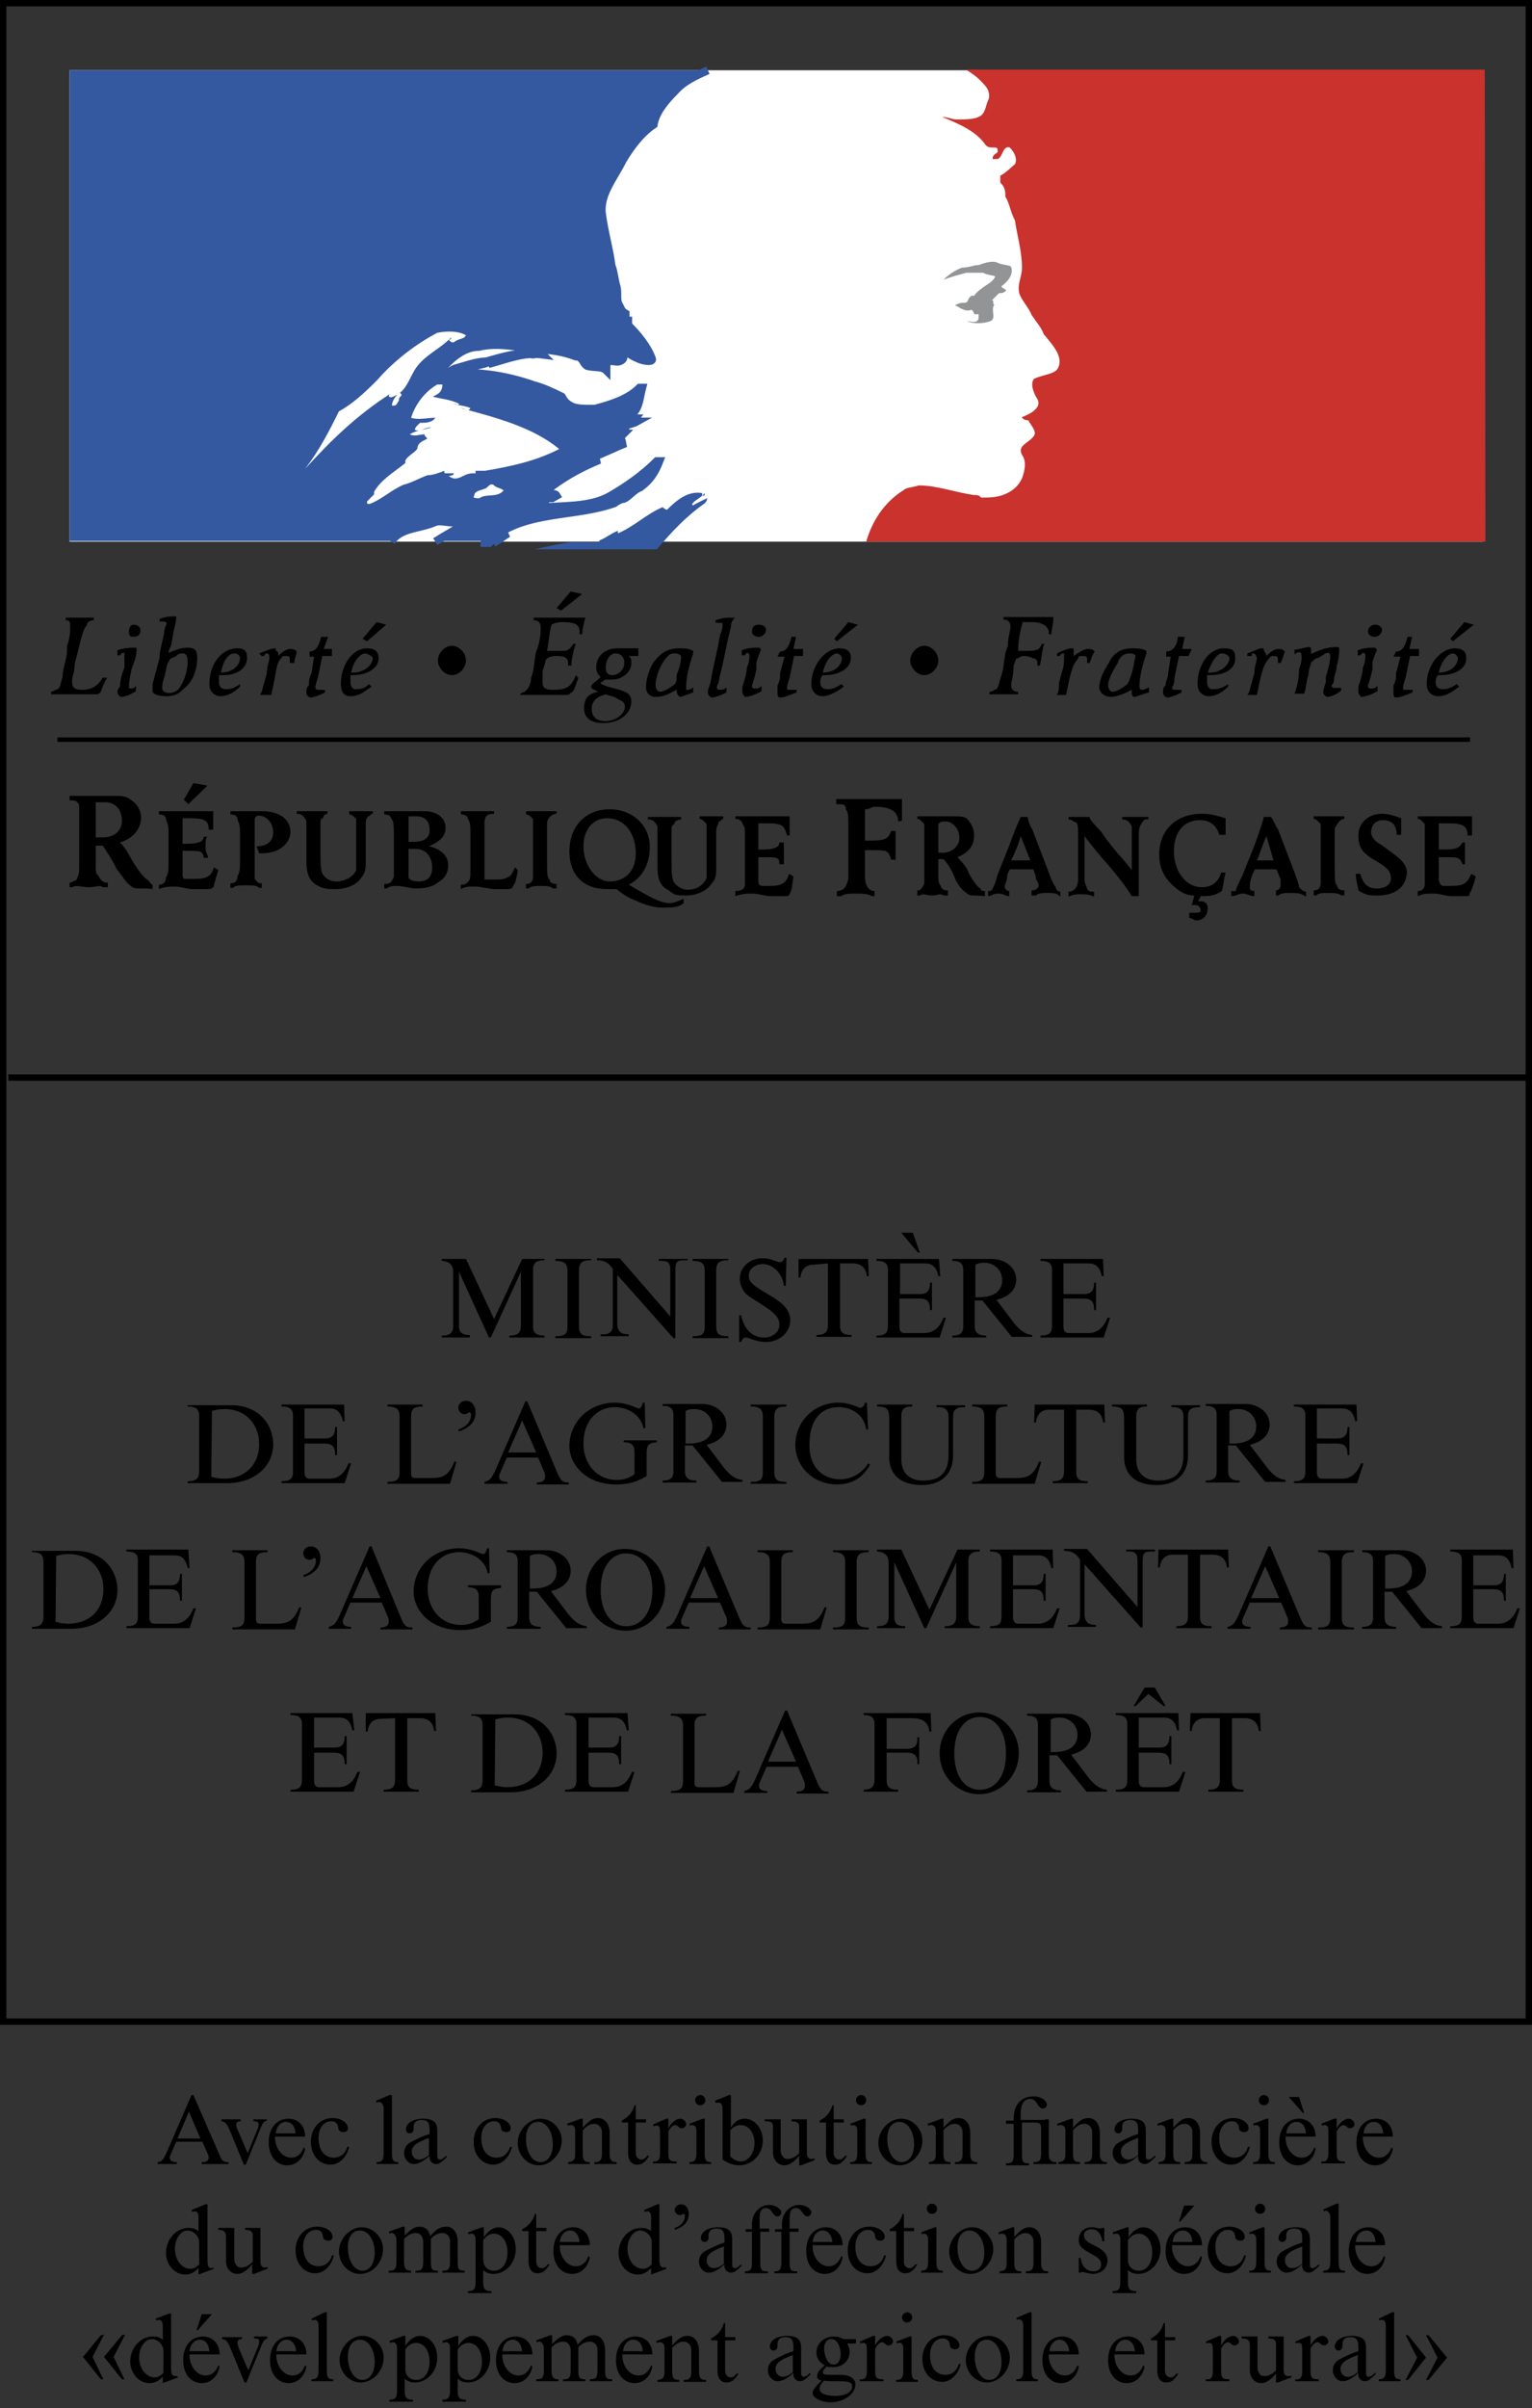 <?xml version="1.0" encoding="utf-8"?>
<!-- Generator: Adobe Illustrator 20.1.0, SVG Export Plug-In . SVG Version: 6.00 Build 0)  -->
<svg version="1.1" id="Calque_1" xmlns="http://www.w3.org/2000/svg" xmlns:xlink="http://www.w3.org/1999/xlink" x="0px" y="0px"
	 viewBox="0 0 240 377" style="enable-background:new 0 0 240 377;" xml:space="preserve">
<rect x="0" y="0" width="240" height="377" fill="#333333" stroke="none"/>
<style type="text/css">
	.st0{fill:none;stroke:#000000;stroke-width:0.708;}
	.st1{fill:#FFFFFF;}
	.st2{fill:#3459A1;}
	.st3{fill:none;stroke:#3459A1;stroke-width:1.249;}
	.st4{fill:#C9322D;}
	.st5{fill:#929496;}
	.st6{fill:none;stroke:#000000;}
</style>
<g>
	<g transform="translate(8 11)">
		<path d="M14,128.1c-0.7,0-1.1,0-1.5-0.4c-0.7-0.4-1.5-1.8-2.2-2.6c-0.7-1.5-1.5-2.6-2.2-3.7H7v2.9c0,1.1,0,1.5,0.4,1.8
			c0.4,0.7,0.7,1.1,1.5,1.1v0.7H8.1c-0.4-0.4-1.1,0-2.2,0s-1.9-0.4-2.6,0H2.9v-0.7c0.4,0,0.7-0.4,1.1-0.4c0-0.4,0.4-0.7,0.4-1.5V119
			v-4c-0.4-0.7-0.7-0.7-1.5-0.7v-0.7h6.7c1.5,0,2.2,0,3,0.7c0.7,0.4,1.5,1.5,1.5,2.6c0,1.8-1.1,3.3-3.3,4c1.1,1.1,1.5,2.2,2.2,3.3
			s1.5,2.2,2.2,2.6c0.4,0.4,0.4,0.7,0.7,0.7v0.7C15.5,128.1,14.8,128.1,14,128.1z M8.5,114.6H7v5.5h1.1c1.9,0,3-1.1,3-2.6
			C11.1,115.7,10,114.6,8.5,114.6z M21.5,114.9l-0.7-0.7l1.5-2.6l2.2,0.4L21.5,114.9z M25.5,127.8c-0.4,0.4-0.4,0.4-1.5,0.4h-1.9
			c-0.7,0-1.9-0.4-2.6-0.4s-1.9,0-2.6,0.4v-0.7c0.7,0,1.1-0.4,1.1-1.1c0.4-0.7,0.4-1.1,0.4-2.2V119c0-1.1-0.4-1.5-0.4-1.8
			c0-0.4-0.4-0.7-1.1-0.7V116h8.5v2.9h-0.7c0-1.5-0.7-1.8-3-1.8h-1.1v4h0.7c1.9,0,2.6-0.4,2.6-1.1h0.7c-0.4,0-0.4,0.7-0.4,1.8
			c0,0.7,0.4,1.1,0.4,1.5h-0.7c0-1.1-0.7-1.1-2.6-1.1h-0.7v3.3c0,0.7,0,1.1,0.4,1.1h1.5c1.9,0,2.6-0.4,3-1.8l0.7,0.4
			C25.9,126.3,25.5,127.4,25.5,127.8z M33,122.6h-0.4l-0.4-1.1c1.5,0,2.6-0.7,2.6-2.2c0-1.5-1.1-2.6-2.2-2.6c-0.4,0-0.4,0-0.7,0.4
			v9.5c0.4,0.4,0.4,0.7,1.1,0.7v0.7h-0.4c-0.4-0.4-1.1-0.4-1.9-0.4c-1.1,0-1.9,0-2.2,0.4h-0.4v-0.7c0.7,0,1.1-0.4,1.1-1.1
			c0.4-0.7,0.4-1.1,0.4-2.9V119c0-1.1-0.4-1.5-0.4-1.8c0-0.4-0.4-0.7-1.1-0.7V116H33c2.6,0,4.5,1.1,4.5,3.3
			C37.4,121.2,35.6,122.6,33,122.6z M49.7,116.8c-0.4,0.4-0.4,0.7-0.4,1.5v5.5c0,1.1,0,1.8-0.7,2.6c-0.7,1.1-2.2,1.8-4.1,1.8
			c-1.1,0-1.9,0-3-0.7c-1.1-0.7-1.5-1.8-1.5-3.7v-3.7v-2.6c-0.4-0.7-0.7-1.1-1.5-1.1V116h4.8v0.4c-0.4,0-0.7,0.4-0.7,0.7
			c-0.4,0-0.4,0.4-0.4,1.1v3.7c0,2.9,0,3.7,0.7,4.4c0.4,0.4,1.1,0.7,1.9,0.7c1.1,0,2.6-0.7,3-1.8v-5.1v-2.9
			c-0.4-0.4-0.7-0.7-1.1-0.7V116h3.7v0.4C50,116.4,50,116.8,49.7,116.8z M60.8,127c-0.7,0.7-1.9,1.1-3.7,1.1c-0.7,0-1.9-0.4-3-0.4
			c-0.4,0-1.1,0-1.5,0.4h-0.4v-0.7c1.1,0,1.1-0.4,1.5-1.1v-6.2c0-1.8,0-2.6-0.4-2.9c0-0.4-0.4-0.7-1.1-0.7V116h6.3
			c1.5,0,3.3,0.7,3.3,2.6c0,1.5-1.1,2.2-2.6,2.9c1.9,0.4,3,1.5,3,2.9C62.3,125.6,61.5,126.7,60.8,127z M57.1,116.8H56v4h0.7
			c1.9,0,2.6-0.7,2.6-1.8C59.3,117.5,58.6,116.8,57.1,116.8z M57.1,121.9H56v4.4c0,0.4,0.7,0.7,1.5,0.7c1.5,0,2.2-0.7,2.2-2.2
			C59.7,123,58.6,121.9,57.1,121.9z M72.3,127.8c0,0.4-0.4,0.4-1.1,0.4h-1.5c-1.1,0-2.2-0.4-3.3-0.4s-1.5,0-2.2,0.4v-0.7
			c0.4,0,0.7,0,1.1-0.4c0.4-0.4,0.4-0.7,0.4-2.2v-4.4c0-2.6,0-2.6-0.4-3.3c0-0.4-0.4-0.7-1.1-0.7V116h5.2v0.4
			c-1.1,0-1.5,0.4-1.5,1.5v8.8h1.5c1.1,0,1.5,0,2.2-0.4c0.4,0,0.7-0.7,1.1-1.5l0.4,0.4C73,126.3,72.7,127.4,72.3,127.8z M78.6,128.1
			c-0.4-0.4-1.1-0.4-1.9-0.4c-0.7,0-1.5,0-1.9,0.4h-0.4v-0.7c0.7,0,1.1-0.4,1.1-1.1v-5.9V119v-1.8c-0.4-0.4-0.7-0.7-1.1-0.7V116h4.8
			v0.4c-0.7,0-1.5,0.7-1.5,1.5v5.5c0,2.6,0,2.9,0.4,3.3c0,0.4,0.4,0.7,1.1,0.7v0.7H78.6z M95.7,131.1c-1.1,0-2.6-0.4-4.1-1.1
			c-1.1-0.4-2.2-1.1-3-1.8h-1.5c-3.7,0-5.9-2.2-5.9-5.9c0-4,2.6-6.6,6.3-6.6s6.3,2.6,6.3,5.9c0,2.6-1.1,4.8-3.3,5.9
			c0.7,0.4,1.1,0.7,1.9,1.1c1.9,1.1,3.3,1.8,4.5,1.8c0.7,0,1.5-0.4,2.2-0.7v0.7C98.3,131.1,97.2,131.1,95.7,131.1z M87.1,117.1
			c-2.2,0-3.7,1.8-3.7,4.4c0,2.9,1.9,5.5,4.1,5.5c2.6,0,4.1-1.8,4.1-4.4C91.6,119.3,89.7,117.1,87.1,117.1z"/>
		<path d="M104.6,117.6c0,0.4-0.4,0.8-0.4,1.5v5.6c0,1.1,0,1.9-0.7,2.6c-0.7,1.1-2.2,1.9-4.1,1.9c-1.1,0-1.8,0-2.6-0.8
			c-1.5-0.7-1.8-1.9-1.8-3.8V121v-2.6c-0.4-0.8-0.7-1.1-1.5-1.1v-0.4h5.2v0.4c-0.7,0-1.1,0.4-1.1,0.8c-0.4,0-0.4,0.4-0.4,1.1v3.8
			c0,3,0,3.8,0.7,4.5c0.4,0.4,1.1,0.8,1.8,0.8c1.5,0,2.6-0.8,3-1.9V121v-3c-0.4-0.4-0.7-0.8-1.1-0.8v-0.4h3.7v0.4
			C105,117.2,105,117.6,104.6,117.6z M115.7,128.9c0,0.4-0.4,0.4-1.1,0.4h-1.8c-1.1,0-1.8-0.4-3-0.4c-0.7,0-1.5,0-2.6,0.4v-0.8
			c1.1,0,1.5-0.4,1.5-1.1v-7.5c0-1.1,0-1.5-0.4-1.9c0-0.4-0.4-0.8-1.1-0.8v-0.4h8.5v3h-0.4c-0.4-1.5-0.7-1.9-3-1.9h-1.5v4.1h0.7
			c1.8,0,2.6-0.4,2.6-1.1h0.7v3.4h-0.7c0-1.1-0.4-1.1-2.2-1.1h-1.1v3.4c0,0.7,0,1.1,0.7,1.1h1.1c1.8,0,2.6-0.4,3-1.9l0.7,0.4
			C116.1,127.4,116.1,128.5,115.7,128.9z M132.7,117.6c0-1.5-1.1-2.3-3.7-2.3c-0.4,0-0.7,0.4-1.5,0.4v4.9h1.1c2.2,0,2.6-0.4,3-1.5
			h0.7v4.5h-0.7c-0.4-1.5-0.7-1.5-3-1.5h-1.1v4.1c0,1.1,0.4,2.3,1.5,2.3v0.8h-0.4c-0.7-0.4-1.5-0.4-2.6-0.4c-0.7,0-1.8,0-2.2,0.4
			h-0.7v-0.8c1.1,0,1.5-0.7,1.8-1.9V118c0-1.1,0-1.9-0.4-2.3c0-0.8-0.4-0.8-1.5-0.8v-0.8h10.3v3.4L132.7,117.6L132.7,117.6z
			 M144.9,129.2c-0.7,0-1.1,0-1.5-0.4c-0.7-0.4-1.5-1.5-1.8-2.3c-0.4-1.1-1.1-2.3-1.8-3H139v2.3c0,1.1,0,1.5,0.4,1.9
			c0,0.4,0.4,0.7,1.1,0.7v0.8h-0.7c-0.4-0.4-1.1,0-1.8,0c-0.7,0-1.5-0.4-1.9,0h-0.4v-0.8c0.4,0,0.4,0,0.7-0.4c0,0,0.4-0.4,0.4-0.8
			v-6V118c-0.4-0.4-0.7-0.8-1.1-0.8v-0.4h5.2c1.5,0,2.2,0,2.6,0.4c0.7,0.8,1.1,1.5,1.1,2.6c0,1.5-0.7,2.6-2.6,3.4
			c0.7,0.8,1.5,1.5,1.8,2.6c0.7,1.1,1.1,1.9,1.8,2.3c0,0.4,0.4,0.4,0.7,0.4v0.8L144.9,129.2z M140.1,117.6c-0.4,0-0.7,0-1.1,0.4v4.5
			h0.7c1.5,0,2.6-1.1,2.6-2.3C142.3,118.7,141.2,117.6,140.1,117.6z M157.9,129.2c-0.4-0.4-1.1-0.4-1.8-0.4c-0.7,0-1.5,0-1.8,0.4
			h-0.7v-0.8c0.7,0,1.1-0.4,1.1-0.7c0-0.4,0-0.4-0.4-1.1c0-0.8-0.4-1.1-0.4-1.5h-3.7l-0.4,0.8c0,1.1-0.4,1.5-0.4,1.9
			c0,0.4,0.4,0.7,0.7,0.7v0.8c-0.7,0-0.7-0.4-1.8-0.4c-0.7,0-1.1,0.4-1.5,0.4v-0.8h0.4c0.4-0.4,0.7-1.1,1.1-2.6l1.8-4.5
			c0.4-1.1,1.1-3,1.8-4.5h1.1c0,0.4,0.4,1.5,0.7,1.9l2.6,6.8c0.4,1.1,0.7,1.9,1.1,2.3c0,0.4,0.4,0.7,0.7,0.7v0.8L157.9,129.2
			L157.9,129.2z M151.9,119.9c-0.4,1.5-1.1,3-1.5,3.8h3L151.9,119.9z M170.8,118c0,0-0.4,0.4-0.4,1.5v9.8h-1.1
			c-1.1-1.9-3.7-4.9-3.7-4.9c-0.4-0.4-2.6-3-3.7-4.5v6.8c0,0.7,0.4,1.1,0.4,1.5c0.4,0.4,0.4,0.4,1.1,0.4v0.8
			c-0.7-0.4-1.5-0.4-2.2-0.4c-0.4,0-1.1,0-1.8,0.4v-0.8c1.1,0,1.5-1.1,1.5-1.9v-6.4c0-1.9,0-2.3-0.4-2.6c-0.4,0-0.4-0.4-1.1-0.4
			v-0.4h3.3c0,0.4,0.4,0.8,1.8,2.3c1.5,2.3,3.3,4.1,4.8,6V121v-2.6c-0.4-0.8-0.7-1.1-1.5-1.1v-0.4h4.1v0.4
			C171.5,117.2,171.2,117.2,170.8,118z M183.4,128.5c-1.1,0.8-2.2,0.8-3.3,0.8l-0.4,0.8h0.4c0.7,0,1.1,0.4,1.1,1.1
			c0,1.1-0.7,1.9-1.8,1.9c-0.4,0-0.7-0.4-1.1-0.4v-0.8h0.7c0.7,0,1.1,0,1.1-0.4c0-0.4-0.4-0.8-0.7-0.8h-0.7l0.4-1.5
			c-1.5,0-2.6-0.8-3.7-1.9c-1.1-1.1-1.8-2.6-1.8-4.5c0-3.8,2.6-6.4,6.7-6.4c1.5,0,2.6,0.4,3.7,0.7v2.6H183c-0.4-1.5-1.5-2.3-3-2.3
			c-2.6,0-4.1,1.9-4.1,4.9s1.8,5.6,4.4,5.6c1.5,0,2.6-0.8,3-2.3h0.7C183.7,126.6,183.7,127.7,183.4,128.5z M196.3,129.2
			c-0.7-0.4-1.1-0.4-2.2-0.4c-0.7,0-1.5,0-1.8,0.4h-0.4v-0.8c0.4,0,0.7-0.4,0.7-0.7v-1.1c-0.4-0.8-0.4-1.1-0.7-1.5h-3.3l-0.4,0.8
			c-0.4,1.1-0.4,1.5-0.4,1.9c0,0.4,0,0.7,0.7,0.7v0.8c-0.7,0-1.1-0.4-1.8-0.4c-0.7,0-1.1,0.4-1.8,0.4v-0.8h0.7
			c0-0.4,0.4-1.1,1.1-2.6l1.8-4.5c0.4-1.1,1.1-3,1.5-4.5h1.1c0.4,0.4,0.7,1.5,1.1,1.9l2.6,6.8c0.4,1.1,0.7,1.9,0.7,2.3
			c0.4,0.4,0.7,0.7,1.1,0.7v0.8L196.3,129.2L196.3,129.2z M190.4,119.9c-0.7,1.5-1.1,3-1.5,3.8h2.6L190.4,119.9z M202.2,129.2
			c-0.7-0.4-1.1-0.4-2.2-0.4c-0.7,0-1.5,0-1.8,0.4h-0.4v-0.8c0.7,0,1.1-0.4,1.1-1.1v-6v-1.5V118c-0.4-0.4-0.7-0.8-1.1-0.8v-0.4h4.8
			v0.4c-0.7,0-1.1,0.8-1.5,1.5v5.6c0,2.6,0,3,0.4,3.4c0,0.4,0.4,0.7,1.1,0.7v0.8H202.2z M207.8,129.2c-1.1,0-1.8,0-3-0.8
			c0-0.4-0.4-1.5-0.4-2.6h0.7c0.4,1.5,1.1,2.3,2.6,2.3c1.5,0,2.2-0.8,2.2-1.5c0-1.1-0.4-1.5-1.5-2.3l-1.8-1.1
			c-1.1-0.8-1.8-1.5-1.8-3.4c0-1.9,1.5-3.4,3.7-3.4c1.1,0,2.2,0.4,3,0.7v2.6h-0.7c0-1.5-0.7-2.3-2.2-2.3c-1.1,0-1.8,0.8-1.8,1.9
			c0,0.8,0.7,1.5,1.5,1.9l1.5,1.1c1.5,1.1,2.6,1.9,2.6,3.4C212.2,128.1,210.3,129.2,207.8,129.2z M222.2,128.9c0,0.4,0,0.4-1.1,0.4
			h-1.8c-0.7,0-1.8-0.4-2.6-0.4c-1.1,0-1.8,0-2.6,0.4v-0.8c0.7,0,1.1-0.4,1.1-1.1v-7.5V118c-0.4-0.4-0.7-0.8-1.1-0.8v-0.4h8.5v3
			h-0.7c0-1.5-0.7-1.9-3-1.9h-1.5v4.1h1.1c1.8,0,2.2-0.4,2.6-1.1h0.4v3.4h-0.4c-0.4-1.1-0.7-1.1-2.6-1.1h-1.1v3.4
			c0,0.7,0.4,1.1,0.7,1.1h1.1c2.2,0,2.6-0.4,3.3-1.9l0.7,0.4C222.9,127.4,222.5,128.5,222.2,128.9z M7.8,97.3
			c-0.4,0.4-0.4,0.4-1.1,0.4H0v-0.4c0.4,0,0.7-0.4,1.1-0.4c0.4-0.4,0.4-1.1,0.7-1.9c0-1.1,0.4-1.9,0.7-3.8v-1.1
			C3,88.7,3,87.9,3,87.2c0-0.7,0-1.1-0.7-1.1v-0.4h4.4v0.4c-0.7,0-1.1,0.4-1.1,0.8c-0.4,0.4-0.7,1.1-1.5,4.5l-0.4,1.5
			c0,1.5-0.4,1.9-0.4,2.6v0.4c0,0.7,0.4,1.1,1.5,1.1c1.8,0,2.6-0.8,3.3-1.9h0.7C8.1,96.2,7.8,97.3,7.8,97.3z M12.9,88.7
			c-0.7,0-0.7-0.4-0.7-0.8c0-0.8,0.4-1.1,0.7-1.1c0.7,0,1.1,0.4,1.1,0.8C14,88.3,13.7,88.7,12.9,88.7z M11.1,98.1
			c-0.4,0-0.7-0.4-0.7-0.8c0,0,0-0.4,0.4-0.8c0-1.1,0.4-2.3,0.7-3v-2.3c-0.4,0-0.4,0-0.7,0.4h-0.4v-0.8c1.1-0.4,2.2-0.4,2.6-0.4
			s0.4,0,0.4,0.4c0,0,0,0.8-0.4,1.9l-0.4,1.1c-0.4,1.9-0.4,2.3-0.4,2.6c0,0.4,0,0.4,0.4,0.4c0,0,0.4,0,0.7-0.4v0.8
			C12.6,97.7,11.5,98.1,11.1,98.1z M20.7,96.9c-0.7,0.8-1.5,1.1-2.6,1.1c-1.5,0-2.2-0.4-2.2-0.8v-1.1l1.1-4.1c0-1.1,0.4-2.3,0.7-3.8
			c0-0.8,0.4-1.5,0.4-1.5c0-0.4-0.4-0.4-0.4-0.4H17v-0.4c1.1-0.4,1.8-0.4,2.2-0.4h0.4c0,0.4,0,0.8-0.4,2.3l-0.4,2.3
			c-0.4,0.7-0.4,1.1-0.4,1.1c1.1-0.4,1.8-0.8,3-0.8c1.1,0,1.5,0.4,1.5,1.5C22.9,93.9,22.2,95.8,20.7,96.9z M20.7,91.3
			c-0.4,0-0.7,0-1.1,0.4c-0.7,0.4-1.1,0.4-1.1,0.8c-0.4,0.4-0.4,1.1-0.7,2.3c-0.4,1.1-0.4,1.9-0.4,1.9c0,0.4,0.4,0.8,1.1,0.8
			c0.7,0,1.5-0.4,1.8-1.1c0.7-1.1,1.1-2.6,1.1-3.8C21.4,91.7,21.1,91.3,20.7,91.3z M27,94.7h-0.7v1.1c0,0.7,0.4,1.1,1.1,1.1
			c0.4,0,1.1,0,2.2-0.8v0.4c-1.1,1.1-2.2,1.5-3,1.5c-1.1,0-1.8-0.8-1.8-1.9c0-3,1.8-5.6,4.4-5.6c1.1,0,1.5,0.4,1.5,1.5
			C30.7,93.6,29.2,94.7,27,94.7z M28.8,91.3c-1.1,0-1.8,1.1-2.2,3c1.8,0,3-1.1,3-2.3C29.6,91.7,29.2,91.3,28.8,91.3z M38.1,92.8
			h-0.7v-0.7c0-0.4-0.4-0.4-0.7-0.4c-0.4,0-0.4,0-0.7,0.4c-0.7,0.7-0.7,1.9-1.1,3.8l-0.4,1.9h-1.8c0.4-0.4,0.4-1.1,0.7-1.9l0.4-1.5
			c0-1.1,0.4-1.9,0.4-2.3c0-0.4,0-0.8-0.4-0.8c0,0-0.4,0-0.4,0.4h-0.4l-0.4-0.4c1.1-0.4,1.8-0.8,2.6-0.8v0.4c0.4,0,0.4,0.4,0.4,0.8
			c0.7-0.8,1.5-1.1,1.8-1.1c0.4,0,0.7,0,1.1,0.4C38.4,91.7,38.1,92.1,38.1,92.8z M44,91.7h-1.5l-0.7,3.4c-0.4,1.1-0.4,1.5-0.4,1.5
			c0,0.4,0.4,0.4,0.4,0.4h1.1v0.4c-0.7,0.4-1.8,0.8-2.2,0.8s-0.7-0.4-0.7-0.8c0-0.4,0-0.8,0.4-1.1c0-0.8,0-1.1,0.4-1.9l0.4-2.6h-0.7
			v-0.8c1.1,0,1.5-1.1,1.8-2.3h1.1l-0.7,1.9H44L44,91.7L44,91.7z M49.5,89.4l-0.7-0.4l2.2-2.6l1.5,0.4L49.5,89.4z M47.3,94.7h-0.4
			v1.1c0,0.7,0.4,1.1,0.7,1.1c0.7,0,1.5,0,2.2-0.8l0.4,0.4c-1.5,1.1-2.2,1.5-3.3,1.5c-1.1,0-1.5-0.8-1.5-1.9c0-3,1.8-5.6,4.1-5.6
			c1.1,0,1.8,0.4,1.8,1.5C51.4,93.6,49.5,94.7,47.3,94.7z M49.2,91.3c-0.7,0-1.8,1.1-2.2,3h0.4c1.5,0,3-1.1,3-2.3
			C50.3,91.7,49.5,91.3,49.2,91.3z M79.9,84.6l-0.7-0.4l2.2-2.6l1.8,0.4L79.9,84.6z M83.2,88.3h-0.4v-0.4c0-1.1-0.7-1.5-2.6-1.5
			c-0.4,0-1.1,0-1.8,0.4c-0.4,1.5-0.4,2.6-0.7,4.1h2.6c0.7,0,1.1-0.4,1.5-1.1h0.4c-0.4,1.1-0.7,2.6-0.7,3.4H81v-0.4
			c0-0.7-0.4-1.1-1.8-1.1c-1.1,0-1.5,0.4-1.5,0.4c-0.4,0.4,0,0-0.7,1.9v1.9c0,0.7,0.4,1.1,1.5,1.1c2.2,0,3-0.4,3.7-2.3l0.4,0.4
			c-0.4,1.1-0.7,2.3-1.1,2.3c-0.4,0.4-0.4,0.4-1.1,0.4h-7l0.4-0.4c0.4,0,0.7-0.4,0.7-0.4c0.4-0.4,0.7-1.1,0.7-1.9
			c0.4-1.1,0.4-1.5,0.7-3.8l0.4-1.1c0.4-1.5,0.4-2.3,0.4-3c0-0.7-0.4-1.1-1.1-1.1v-0.4h8.1C83.5,86.4,83.2,87.6,83.2,88.3z M92,91.7
			h-1.5c0.4,0.4,0.4,0.4,0.4,1.1c0,1.5-1.5,2.6-3,2.6h-1.1c-0.4,0.4-0.7,0.4-0.7,0.4c0,0.4,0.4,0.4,1.1,0.7l1.5,0.4
			c1.5,0.4,2.2,0.8,2.2,1.9c0,1.9-1.8,3.4-4.4,3.4c-1.8,0-3-0.7-3-2.3s0.7-2.3,2.2-2.6c-0.7-0.4-1.1-0.4-1.1-0.8
			c0-0.4,0.7-0.7,1.5-1.5c-0.4-0.4-0.7-0.8-0.7-1.5c0-1.9,1.5-3,3.3-3H92V91.7z M88.4,91.3c-0.7,0-1.5,0.8-1.5,2.3
			c0,0.8,0.4,1.1,1.1,1.1c0.7,0,1.8-0.7,1.8-1.9C89.8,91.7,89.1,91.3,88.4,91.3z M88.7,98.4c-0.4-0.4-1.1-0.4-1.8-0.7
			c-1.5,0.4-2.2,1.1-2.2,2.3s0.7,1.9,2.2,1.9c1.5,0,3-1.1,3-2.3C89.8,98.8,89.5,98.8,88.7,98.4z M98.7,98.1c-0.4,0-0.7-0.4-0.7-1.1
			c-1.5,0.8-2.2,1.1-3.3,1.1c-1.1,0-1.5-0.8-1.5-1.5c0-1.1,0.4-2.6,1.1-3.8c1.1-1.5,2.2-2.3,4.1-2.3c0.7,0,1.5,0,2.2,0.4v0.4
			c-0.7,1.9-1.1,4.1-1.1,4.9v0.8c0.4,0,0.7,0,1.1-0.4v0.8C99.8,97.7,98.7,98.1,98.7,98.1z M97.6,91.3c-0.7,0-1.1,0.4-1.8,1.5
			c-0.7,1.1-1.1,2.6-1.1,3.4c0,0.8,0.4,1.1,0.7,1.1c0.7,0,1.8-0.8,2.2-1.1s0.4-0.8,0.4-1.5c0.4-1.1,0.7-1.9,0.7-3
			C98.3,91.3,98,91.3,97.6,91.3z M106.5,87.2c-0.7,2.6-1.1,5.3-1.8,7.9c0,0.8-0.4,1.1-0.4,1.5c0,0.4,0.4,0.4,0.4,0.4
			c0.4,0,0.7,0,1.1-0.4v0.8c-0.7,0.4-1.8,0.8-2.2,0.8s-0.7-0.4-0.7-0.8c0-0.4,0-0.4,0.4-1.5c0.4-2.6,1.1-4.9,1.5-7.5
			c0.4-0.8,0.4-1.5,0.4-1.5c0-0.4,0-0.4-0.4-0.4h-0.7v-0.4c1.1-0.4,1.8-0.4,2.6-0.4h0.4C106.8,86.1,106.5,86.4,106.5,87.2z
			 M110.9,88.7c-0.7,0-1.1-0.4-1.1-0.8c0-0.8,0.4-1.1,1.1-1.1c0.7,0,1.1,0.4,1.1,0.8C112,88.3,111.3,88.7,110.9,88.7z M108.7,98.1
			c0,0-0.4-0.4-0.4-0.8v-0.8c0.4-1.1,0.7-2.3,0.7-3c0.4-0.8,0.4-1.5,0.4-1.9c0,0,0-0.4-0.4-0.4l-0.4,0.4h-0.4v-0.8
			c1.1-0.4,1.8-0.4,2.6-0.4c0,0,0.4,0,0.4,0.4c0,0-0.4,0.8-0.7,1.9v1.1c-0.4,1.9-0.7,2.3-0.7,2.6c0,0.4,0.4,0.4,0.4,0.4
			c0.4,0,0.7,0,1.1-0.4v0.8C110.5,97.7,109.4,98.1,108.7,98.1z M117.9,91.7h-1.5l-0.7,3.4c-0.4,1.1-0.4,1.5-0.4,1.5
			c0,0.4,0,0.4,0.4,0.4h1.1v0.4c-1.1,0.4-1.8,0.8-2.6,0.8c-0.4,0-0.4-0.4-0.4-0.8v-1.1c0.4-0.8,0.4-1.1,0.4-1.9l0.7-2.6h-1.1
			l0.4-0.8c1.1,0,1.5-1.1,1.8-2.3h0.7l-0.4,1.9h1.5V91.7z M123.1,89.4l-0.4-0.4l2.2-2.6l1.5,0.4L123.1,89.4z M121.3,94.7h-0.4
			c-0.4,0.4-0.4,0.8-0.4,1.1c0,0.7,0.4,1.1,1.1,1.1c0.4,0,1.1,0,2.2-0.8l0.4,0.4c-1.5,1.1-2.6,1.5-3.3,1.5c-1.1,0-1.8-0.8-1.8-1.9
			c0-3,2.2-5.6,4.4-5.6c1.1,0,1.8,0.4,1.8,1.5C125.3,93.6,123.5,94.7,121.3,94.7z M123.1,91.3c-0.7,0-1.8,1.1-2.2,3
			c1.8,0,3-1.1,3-2.3C123.8,91.7,123.5,91.3,123.1,91.3z M156.7,88.3h-0.4v-0.4c0-0.4-0.4-0.8-0.4-0.8c-0.4-0.4-1.1-0.7-2.2-0.7
			h-1.5c-0.4,1.5-0.7,3-0.7,4.5h0.7c2.2,0,2.6,0,3-1.1h0.4c-0.4,1.1-0.4,2.3-0.7,3.4h-0.4v-0.4c0-0.4,0-0.4-0.4-0.7
			c-0.4,0-0.7-0.4-1.8-0.4c-0.4,0-0.7,0.4-1.1,0.4l-0.4,1.1c0,1.5-0.4,2.6-0.4,3c0,0.8,0.4,1.1,1.1,1.1v0.4h-0.4h-4.1v-0.4
			c0.7,0,0.7-0.4,1.1-0.4c0.4-0.4,0.4-1.1,0.7-1.9c0.4-1.1,0.4-1.9,0.7-3.8l0.4-1.1c0-1.5,0.4-2.3,0.4-3c0-0.7-0.4-1.1-1.1-1.1v-0.4
			h7.8C157.1,86.4,156.7,87.6,156.7,88.3z M162.7,92.8h-0.4v-0.7c0-0.4-0.4-0.4-0.7-0.4c-0.4,0-0.7,0-0.7,0.4
			c-0.7,0.7-1.1,1.9-1.5,3.8l-0.4,1.9h-1.5c0.4-0.4,0.4-1.1,0.4-1.9l0.4-1.5c0.4-1.1,0.4-1.9,0.4-2.3v-0.8c-0.4,0-0.4,0-0.7,0.4
			h-0.4v-0.4c0.7-0.4,1.8-0.8,2.2-0.8c0.4,0,0.4,0,0.4,0.4v0.8c1.1-0.8,1.8-1.1,2.2-1.1c0.4,0,0.7,0,1.1,0.4
			C163,91.7,163,92.1,162.7,92.8z M169.7,98.1c-0.4,0-0.4-0.4-0.4-1.1c-1.5,0.8-2.6,1.1-3.3,1.1c-1.1,0-1.8-0.8-1.8-1.5
			c0-1.1,0.7-2.6,1.5-3.8c0.7-1.5,1.8-2.3,3.7-2.3c0.7,0,1.5,0,2.2,0.4v0.4c-0.7,1.9-1.1,4.1-1.1,4.9c0,0.4,0,0.8,0.4,0.8
			c0,0,0.4,0,1.1-0.4v0.8C170.8,97.7,170.1,98.1,169.7,98.1z M168.9,91.3c-0.7,0-1.5,0.4-1.8,1.5c-0.7,1.1-1.5,2.6-1.5,3.4
			c0,0.8,0.4,1.1,0.7,1.1c0.7,0,1.8-0.8,2.2-1.1c0.4-0.4,0.4-0.8,0.7-1.5c0.4-1.1,0.4-1.9,0.7-3C169.7,91.3,169.3,91.3,168.9,91.3z
			 M178.2,91.7h-1.5l-0.7,3.4c0,1.1-0.4,1.5-0.4,1.5c0,0.4,0.4,0.4,0.4,0.4h1.1v0.4c-0.7,0.4-1.8,0.8-2.2,0.8
			c-0.4,0-0.7-0.4-0.7-0.8c0-0.4,0-0.8,0.4-1.1c0-0.8,0.4-1.1,0.4-1.9l0.4-2.6h-0.7v-0.8c1.1,0,1.8-1.1,1.8-2.3h1.1l-0.4,1.9h1.5
			L178.2,91.7z M181.5,94.7h-0.4v1.1c0,0.7,0.4,1.1,0.7,1.1c0.7,0,1.5,0,2.6-0.8v0.4c-1.1,1.1-2.2,1.5-3,1.5c-1.1,0-1.8-0.8-1.8-1.9
			c0-3,1.8-5.6,4.1-5.6c1.5,0,1.8,0.4,1.8,1.5C185.6,93.6,184.1,94.7,181.5,94.7z M183.4,91.3c-0.7,0-1.5,1.1-2.2,3h0.4
			c1.5,0,3-1.1,3-2.3C184.5,91.7,184.1,91.3,183.4,91.3z M192.6,92.8h-0.4v-0.7c0-0.4-0.4-0.4-0.7-0.4s-0.4,0-0.7,0.4
			c-0.7,0.7-1.1,1.9-1.5,3.8l-0.4,1.9h-1.5c0.4-0.4,0.4-1.1,0.7-1.9l0.4-1.5c0-1.1,0.4-1.9,0.4-2.3c0-0.4-0.4-0.8-0.4-0.8
			c-0.4,0-0.4,0-0.4,0.4h-0.7v-0.4c1.1-0.4,1.8-0.8,2.2-0.8s0.4,0,0.4,0.4c0,0,0.4,0.4,0.4,0.8c0.7-0.8,1.5-1.1,1.8-1.1
			c0.4,0,0.7,0,1.1,0.4C193,91.7,193,92.1,192.6,92.8z M200,98.1c-0.4,0-0.7-0.4-0.7-0.8c0,0,0-0.4,0.4-1.5v-0.8
			c0.7-2.3,0.7-3,0.7-3.4c0,0,0-0.4-0.4-0.4c-0.4,0-0.7,0.4-1.5,0.8c-0.4,0-0.7,0.4-1.1,0.7c0,0.4-0.4,0.8-0.4,1.9
			c-0.4,1.1-0.4,2.3-0.7,3h-1.5c0.4-1.1,0.7-2.3,0.7-3.8c0.4-1.1,0.4-1.5,0.4-1.9c0-0.4,0-0.8-0.4-0.8c0,0-0.4,0-0.7,0.4v-0.8
			c0.7,0,1.8-0.4,2.2-0.4c0.4,0,0.4,0,0.4,1.1c1.5-0.8,3-1.1,3.7-1.1c0.7,0,0.7,0,0.7,0.4c0,0.4,0,1.1-0.4,2.6
			c0,0.8-0.4,1.5-0.4,1.9c0,0.8-0.4,1.1-0.4,1.1c0,0.4,0.4,0.4,0.4,0.4h1.1v0.4C201.5,97.7,200.4,98.1,200,98.1z M207.4,88.7
			c-0.7,0-1.1-0.4-1.1-0.8c0-0.8,0.7-1.1,1.1-1.1c0.7,0,1.1,0.4,1.1,0.8C208.5,88.3,207.8,88.7,207.4,88.7z M205.2,98.1
			c0,0-0.4-0.4-0.4-0.8v-0.8c0.4-1.1,0.7-2.3,0.7-3c0.4-0.8,0.4-1.5,0.4-1.9c0,0,0-0.4-0.4-0.4l-0.4,0.4h-0.4v-0.8
			c1.1-0.4,1.8-0.4,2.6-0.4c0,0,0.4,0,0.4,0.4c0,0-0.4,0.8-0.7,1.9v1.1c-0.4,1.9-0.7,2.3-0.7,2.6c0,0.4,0.4,0.4,0.4,0.4
			c0.4,0,0.7,0,1.1-0.4v0.8C207,97.7,205.9,98.1,205.2,98.1z M214.4,91.7h-1.5l-0.7,3.4c-0.4,1.1-0.4,1.5-0.4,1.5
			c0,0.4,0,0.4,0.4,0.4h1.1v0.4c-1.1,0.4-1.8,0.8-2.6,0.8c-0.4,0-0.4-0.4-0.4-0.8v-1.1c0.4-0.8,0.4-1.1,0.4-1.9l0.7-2.6h-1.1
			l0.4-0.8c1.1,0,1.5-1.1,1.8-2.3h0.7l-0.4,1.9h1.5V91.7z M219.6,89.4l-0.4-0.4l2.2-2.6l1.5,0.4L219.6,89.4z M217.7,94.7h-0.4
			c-0.4,0.4-0.4,0.8-0.4,1.1c0,0.7,0.4,1.1,1.1,1.1c0.4,0,1.1,0,2.2-0.8l0.4,0.4c-1.5,1.1-2.2,1.5-3.3,1.5s-1.8-0.8-1.8-1.9
			c0-3,2.2-5.6,4.4-5.6c1.1,0,1.8,0.4,1.8,1.5C221.8,93.6,220,94.7,217.7,94.7z M219.6,91.3c-0.7,0-1.8,1.1-2.2,3c1.8,0,3-1.1,3-2.3
			C220.3,91.7,220,91.3,219.6,91.3z M136.8,94.7c1.1,0,2.2-1.1,2.2-2.3s-1.1-2.3-2.2-2.3s-2.2,1.1-2.2,2.3S135.7,94.7,136.8,94.7z
			 M62.8,94.7c1.1,0,2.2-1.1,2.2-2.3s-1.1-2.3-2.2-2.3c-1.1,0-2.2,1.1-2.2,2.3S61.7,94.7,62.8,94.7z"/>
		<path class="st0" d="M1,104.8h221.3"/>
		<polygon class="st1" points="2.9,0 224.3,0 224.3,73.8 2.9,73.8 		"/>
		<path class="st2" d="M68.6,45.7c-1.8,0.7-4.1,0.7-5.9,1.8c4.4-0.4,8.9,0.4,12.9,1.8c1.5,0.4,3,1.1,4.4,1.8
			c0.4,0.7,0.7,1.1,1.5,1.5c0.7,0.4,2.2,0.4,3,0.4h0.7c2.6-0.7,5.2-1.5,7-3.3h0.4c-0.4,1.5-0.4,3-1.5,4.1c0,0.4-0.4,0.7,0,0.7h0.4
			c0,0-0.4,0-0.4,0.4h0.7c-0.7,0.4-1.8,0.4-2.2,1.1c0,0.4,0.4,0.4,0.4,0.4c0,0.4-0.7,0-0.7,0.4h0.4c-0.4,0-0.4,0-0.4,0.4v0.4
			c-0.7,0-0.7,0.4-1.1,0.7c0.7,0.4,1.1,0,1.8,0c-1.8,0.7-3.3,1.5-5.2,2.2c-0.4,0,0,0.4-0.4,0.4c0.4,0.4,0.7,0,1.5,0
			c-2.6,1.1-4.8,2.2-7.4,4.1c0,0-0.4,0-0.4,0.4h-0.7c-0.4,0.4,0,0.7-0.4,1.1c0.7,0.4,1.8-0.7,2.2,0c0.4,0-0.4,0.4-0.7,0.4h-0.7
			c-0.4,0.4-0.7,0.7-0.7,1.1c-0.4,0-0.4,0-0.7,0.4c3.7-0.4,7.7,0,11.1-1.8c2.6-1.5,5.2-3.3,7.4-5.5h0.4c-0.7,1.8-1.5,3-3,4.1
			c-1.1,0.4-1.8,1.5-2.6,1.8c-0.4,0-1.1,0.4-1.5,0.7C81.9,69.7,74.5,68.6,69,73c0-0.4,0-0.4-0.4-0.4c0,0.4-0.7,0.7-0.7,1.1h-7.6
			c1.4-0.9,2.9-1.7,4.3-2.6c-0.7-0.4-1.1-0.4-1.5-0.4c-1.1,0-2.2-0.4-3,0c-2.3,1-5.3,0.8-6.7,3H2.9V0h100c-2,0.9-3.8,1.7-5.1,3.3
			c-1.5,1.5-3,3.3-3.3,5.2c-2.2,1.5-3.7,3.7-4.8,5.5c-1.5,3-3.7,5.5-3.3,8.5c0.4,3,1.1,5.2,1.5,8.1c0.4,1.1,0.4,1.8,0.7,3
			c0.4,1.1,0,2.2,0.4,3s0.4,1.1,1.1,1.5v0.7c0,0.4,0,0.4,0.4,0.4v0.7c1.5,1.5,3,3.3,3.7,5.2c0.4,0.7-1.5,0.4-2.2,0
			c-1.8-0.7-3-2.2-4.1-3.3c0,0-0.4,0-0.4,0.4c0.7,1.1,3.3,2.6,1.8,3.3c-0.7,0.4-1.5-0.4-2.2,0.4v1.1c-0.7-0.7-1.8-0.4-3-0.7
			c-0.7-0.4-0.7-1.5-1.8-1.5c-1.8-0.7-4.1-1.1-6.3-1.1c-3-0.4-5.9-1.1-8.9-0.4c-2.6,0-4.8,2.2-6.3,4.1v0.4c1.1,0.4,1.5-0.7,2.6-1.1
			c1.5-0.4,3.3-1.1,4.8-1.1c2.6-0.7,4.8-1.5,7.4-1.1c0.4,0,1.1-0.4,1.5,0C74.1,43.9,71.6,45,68.6,45.7z M68.6,73.8
			c0.7-0.7,1.8-1.1,3-1.5c-0.7,0.4-1.4,1-2.3,1.5H68.6z"/>
		<path class="st3" d="M68.6,45.7c-1.8,0.7-4.1,0.7-5.9,1.8c4.4-0.4,8.9,0.4,12.9,1.8c1.5,0.4,3,1.1,4.4,1.8
			c0.4,0.7,0.7,1.1,1.5,1.5c0.7,0.4,2.2,0.4,3,0.4h0.7c2.6-0.7,5.2-1.5,7-3.3h0.4c-0.4,1.5-0.4,3-1.5,4.1c0,0-0.4,0.7,0,0.7h0.4
			L91.1,55h0.7c-0.7,0.4-1.8,0.4-2.2,1.1l0.4,0.4c0,0.4-0.7,0-0.7,0.4h0.4l-0.4,0.4v0.4c-0.7,0-0.7,0.4-1.1,0.7c0.7,0.4,1.1,0,1.8,0
			c-1.8,0.7-3.3,1.5-5.2,2.2l-0.4,0.4c0.4,0.4,0.7,0,1.5,0c-2.6,1.1-4.8,2.2-7.4,4.1l-0.4,0.4h-0.7c-0.4,0.4,0,0.7-0.4,1.1
			c0.7,0.4,1.8-0.7,2.2,0l-0.7,0.4h-0.7c-0.4,0.4-0.7,0.7-0.7,1.1c0,0-0.4,0-0.7,0.4c3.7-0.4,7.8,0,11.1-1.8
			c2.6-1.5,5.2-3.3,7.4-5.5h0.4c-0.7,1.8-1.5,3-3,4.1c-1.1,0.4-1.8,1.5-2.6,1.8c-0.4,0-1.1,0.4-1.5,0.7c-6.3,2.2-13.7,1.1-19.2,5.5
			l-0.4-0.4c0,0.4-0.7,0.7-0.7,1.1h0.7c0.7-0.7,1.8-1.1,3-1.5c-0.7,0.4-1.4,1-2.3,1.5 M60.2,73.8c1.4-0.9,2.9-1.7,4.3-2.6
			c-0.7-0.4-1.1-0.4-1.5-0.4c-1.1,0-2.2-0.4-3,0c-2.3,1-5.3,0.8-6.7,3 M102.9,0c-2,0.9-3.8,1.7-5.2,3.3c-1.5,1.5-3,3.3-3.3,5.2
			c-2.2,1.5-3.7,3.7-4.8,5.5c-1.5,3-3.7,5.5-3.3,8.5c0.4,3,1.1,5.2,1.5,8.1c0.4,1.1,0.4,1.8,0.7,3c0.4,1.1,0,2.2,0.4,3
			c0.4,0.7,0.4,1.1,1.1,1.5v0.7c0,0.4,0.4,0.4,0.4,0.4v0.7c1.5,1.5,3,3.3,3.7,5.2c0.4,0.7-1.5,0.4-2.2,0c-1.8-0.7-3-2.2-4.1-3.3
			l-0.4,0.4c0.7,1.1,3.3,2.6,1.8,3.3c-0.7,0.4-1.5-0.4-2.2,0.4v1.1c-0.7-0.7-1.8-0.4-3-0.7c-0.7-0.4-0.7-1.5-1.8-1.5
			c-1.8-0.7-4.1-1.1-6.3-1.1c-3-0.4-5.9-1.1-8.9-0.4c-2.6,0-4.8,2.2-6.3,4.1v0.4c1.1,0.4,1.5-0.7,2.6-1.1c1.5-0.4,3.3-1.1,4.8-1.1
			c2.6-0.7,4.8-1.5,7.4-1.1c0.4,0,1.1-0.4,1.5,0c-3-0.4-5.5,0.7-8.5,1.5"/>
		<path class="st1" d="M57.8,55.2c-0.4,0.4-0.8,0.7-0.8,1.1c0.8,0.4,1.5-0.4,2.6-0.4c-1.1,0.4-2.3,0.4-3.4,1.1c0.8,0.4,1.5,0,2.3,0
			c0,0.4,0.4,0.4,0.4,0.7c-0.8,0.4-1.5,0.7-1.5,1.5c-0.4,0.7-1.5,1.1-1.9,1.9v0.4c-1.9,1.5-3.8,2.6-4.9,4.5v0.4l-1.1,1.1
			c0,0.4,0,0.4,0.4,0.4c1.9-0.7,3.4-2.2,5.3-3c1.5-0.4,2.6-1.1,3.8-1.5c0.8,0,1.9-0.4,2.6-0.7c0,0.4,0,0.4,0.4,0.4h1.1
			c0,0.4-0.8,0.4-0.8,0.4c0.8,0.7,1.5,0.4,2.3,0c0.8-0.4,1.1-0.4,1.9-0.4v-0.4H68c4.1-0.7,7.9-1.5,11.6-3.4
			c-4.1-3.4-9.8-4.9-15.4-6.4c0.8,0,1.1,0.7,1.5,0c-0.8-0.4-1.9-0.4-2.6-0.7c0.4,0,0.8,0.4,0.8,0c-1.5-0.7-2.6-0.7-4.1-1.1
			c0.8-0.4,1.5-0.7,1.5-1.9h-0.8c-1.9,1.1-3.4,3-4.1,5.2c1.1,0.4,2.6,0,3.8,0C59.7,55.2,58.6,55.2,57.8,55.2z M51.1,48.5
			c-1.9,1.9-3.8,3.7-6,4.9c-1.5,3-3,6-5.3,9c4.1-4.5,7.9-8.2,13.1-11.6c0.4-0.4-0.4,0.4,0.4,0.4c2.3-0.7,2.6-2.6,3.8-4.5
			c1.5-2.2,3.8-3,5.6-4.9c0,0,0,0.4-0.4,0.4c0.4,0.4,0.4,0.4,0.8,0.4c0.8-0.7,1.5-0.4,1.9-1.1c-1.1-0.7-3-0.7-4.5-0.4
			C57.1,42.9,53.7,45.5,51.1,48.5z"/>
		<path class="st1" d="M54.5,51.7c0-0.4,0-0.4,0.4-0.8c0,0,0-0.4-0.4-0.4c-0.4,0.4-1.1,1.2-1.1,2h0.4C54.2,52.4,54.2,52.1,54.5,51.7
			z M68.2,65.4c-0.8,0.4-1.9,0.4-1.9,1.2C65.9,67,66.7,67,67.1,67c1.1-0.8,2.7,0,3.8-1.2c-0.4-0.4-1.1-0.4-1.5-0.8
			C69,64.6,68.6,65,68.2,65.4z"/>
		<path class="st2" d="M85.9,73.6c1.1-0.4,1.8-1.1,2.9-1.5v0.4c2.6-1.1,4.4-3,7-4.1c0,0,0.4,0.4,0.7,0.4c1.5-1.5,3.3-3,5.5-2.6v0.4
			c0.4,0,0.4,0,0.4-0.4c-0.7,0.8-1.5,1.1-1.8,1.5c-0.4,0.4,0,0.4,0,0.4c0.7-0.4,1.5-0.8,2.2-1.1c0,0,0,0.4-0.4,0.8
			c-3,2.1-5.2,4.5-7.5,7.2H75.7c1.9-0.4,3.9-0.9,5.8-1.1H85.9z"/>
		<path class="st4" d="M224.7,71c0,0.9,0,1.9,0,2.8h-97c0.9-3.1,2.7-6.1,5.9-8.1c0.4-0.4,1.5-0.4,2.3-0.7c3,0,5.7,1.1,8.7,1.5
			c0.4,0,0.8,0,1.1,0.4c1.1,0,2.3,0,3.4-0.4s2.3-1.1,3-2.6c0.4-1.1,0.8-2.6,0-3.7c-0.8-1.5,1.1-1.8,1.9-3c0.4-0.7-0.4-1.5-0.8-2.2
			c0-0.4-0.8,0-1.1-0.7c1.1-0.4,3.4-1.5,2.3-3c-0.4-0.7-1.1-2.2-0.4-3c1.5-0.7,3.4-0.7,3.8-1.8c0.8-1.8-1.1-3.7-2.3-5.2
			c-0.4-1.1-1.1-1.8-1.9-3c-0.4-1.1-1.5-2.2-1.9-3.3c-0.4-1.5,0.4-2.6,0.4-4.1c0-2.6-0.8-5.2-1.1-7.4c-0.8-1.5-0.8-2.6-1.5-3.7
			c0-0.7,0-1.5-0.8-2.2v-1.1c0.8-0.4,1.5-1.1,2.3-1.8c0.4-0.7,0-1.8-0.8-2.6c-1.1-0.4-1.1,1.5-1.9,1.8h-0.8c0-0.7,0.4-0.7,0.8-1.1
			c0-0.4,0-0.7-0.4-0.7c-0.8,0-1.1,0-1.5-0.4c-1.5-2.2-4.2-3.3-6.8-4.4c0.8,0,1.5,0.4,2.3,0.4c1.1,0,2.7,0,3.4-0.4
			c1.1-0.4,1.1-1.8,1.5-2.6c0.4-0.7,0-1.8-0.4-2.2c-1-1.2-1.9-1.9-3.1-2.6h81.3"/>
		<path class="st5" d="M146,31.7h-2.6c-1.5,0.4-2.6,0.7-3.6,1.1c0.7-0.7,1.8-1.5,2.9-1.9c1.1,0,1.8-0.4,2.6-0.4
			c1.1-0.4,2.2-0.7,2.9-0.4c0.7,0.4,2.2,0.4,2.2,0.7c0.4,1.1-0.4,2.2-1.5,3c0,0.4,0.7,0.4,0.7,0.7c-0.4,0.4-0.7,0.4-1.1,0.4
			l-1.1,1.1c0.4,0,0,0.7,0.4,0.7c-0.7,0.7,0.4,2.2-0.7,2.6c-1.1,0.4-2.6,0.4-3.6,0c0.7,0,1.5,0.4,1.8-0.4v-0.7h-0.7
			c0-0.4-0.4-0.7-0.4-0.7c-1.1,0.4-1.8-0.4-2.6-0.7c0.7-0.4,1.1-0.4,1.5-0.4c0.7,0,0.4-0.7,1.1-1.1h0.4c1.1-1.5,2.9-1.9,3.3-3
			C147.8,32.1,146.7,32.1,146,31.7z"/>
	</g>
	<g transform="translate(13 328)">
		<path d="M17.3,0H17l-3.9,9c-0.5,1.1-0.7,1.4-1.4,1.5v0.3h3v-0.3c-0.7,0-1.1-0.2-1.1-0.7c0-0.1,0-0.3,0.1-0.4l0.9-2.1h4.1l0.8,1.8
			c0.1,0.3,0.2,0.5,0.2,0.7c0,0.5-0.4,0.7-1.1,0.7v0.3h4.2v-0.3c-0.7,0-1-0.1-1.4-1.1L17.3,0z M16.6,2.6l1.8,4.2h-3.6L16.6,2.6z
			 M21.7,3.8v0.3c0.6,0.1,0.8,0.2,1.5,1.9l2,4.9h0.3L27.9,5c0.3-0.7,0.5-0.9,0.9-1V3.8h-2.1v0.3c0.6,0,0.8,0.1,0.8,0.5
			c0,0.1,0,0.3-0.1,0.6l-1.6,3.9l-1.5-3.5C24.1,5.2,24,4.9,24,4.7c0-0.4,0.2-0.6,0.7-0.6V3.8H21.7z M34.6,8.2c-0.4,1-1,1.6-2,1.6
			c-1.5,0-2.6-1.7-2.5-3.3h4.7c0-1.7-1.1-2.8-2.6-2.8c-1.9,0-3.1,1.5-3.1,3.7c0,2.4,1.4,3.6,2.9,3.6c1.4,0,2.5-1,2.8-2.6L34.6,8.2z
			 M30.2,6c0.1-1.1,0.8-1.8,1.6-1.8c0.9,0,1.4,0.7,1.5,1.8H30.2z M41.4,8.1c-0.3,1.1-1.1,1.7-2.1,1.7c-1.5,0-2.4-1.2-2.4-3.1
			c0-1.5,0.8-2.6,2-2.6c0.4,0,0.6,0.1,0.8,0.3c0.4,0.4,0.2,1,0.5,1.2c0.1,0.1,0.4,0.2,0.6,0.2c0.4,0,0.7-0.2,0.7-0.6
			c0-0.9-1.1-1.6-2.4-1.6c-2,0-3.4,1.6-3.4,3.7s1.3,3.6,3.1,3.6c1.3,0,2.5-1.1,2.9-2.8H41.4z M47.1,2.2v6.9c0,1.1-0.3,1.4-1.1,1.4
			v0.3h3.4v-0.3c-0.8,0-1-0.3-1-1.4V0H48l-2.1,0.9L46,1.2c0.1,0,0.1-0.1,0.2-0.1c0.1,0,0.1,0,0.2,0C46.8,1.1,47.1,1.5,47.1,2.2z
			 M56.9,9.5c-0.4,0.4-0.7,0.6-1,0.6c-0.3,0-0.4-0.2-0.4-0.7V5.5c0-1.3-0.7-1.8-2.2-1.8c-1.6,0-2.7,0.7-2.7,1.7
			c0,0.4,0.3,0.6,0.6,0.6s0.6-0.3,0.6-0.6c0-0.1,0-0.3,0-0.4c0-0.6,0.3-1.1,1.2-1.1c1,0,1.3,0.4,1.3,1.6v0.6c-0.7,0.2-1.4,0.5-2,0.8
			c-0.8,0.4-1.3,0.6-1.6,1s-0.4,0.7-0.4,1.2c0,0.9,0.7,1.7,1.5,1.7s1.5-0.4,2.5-1.3c-0.1,0.8,0.4,1.3,1,1.3c0.5,0,0.9-0.3,1.7-1.1
			L56.9,9.5L56.9,9.5z M54.2,9.4c-0.6,0.5-1.1,0.7-1.6,0.7c-0.6,0-1.1-0.5-1.1-1.2c0-0.9,0.6-1.4,2.7-2.2V9.4z M66.9,8.1
			c-0.3,1.1-1.1,1.7-2.1,1.7c-1.5,0-2.4-1.2-2.4-3.1c0-1.5,0.8-2.6,2-2.6c0.4,0,0.6,0.1,0.8,0.3c0.4,0.4,0.2,1,0.5,1.2
			c0.1,0.1,0.4,0.2,0.6,0.2c0.4,0,0.7-0.2,0.7-0.6c0-0.9-1.1-1.6-2.4-1.6c-2,0-3.4,1.6-3.4,3.7s1.3,3.6,3.1,3.6
			c1.3,0,2.5-1.1,2.9-2.8H66.9z M75,7.1c0-1.8-1.5-3.4-3.3-3.4c-1.9,0-3.6,1.8-3.6,3.8c0,1.9,1.5,3.5,3.3,3.5C73.3,11,75,9.2,75,7.1
			z M73.6,7.7c0,1.7-0.8,2.8-1.9,2.8c-1.5,0-2.3-1.9-2.3-3.6s0.7-2.7,1.9-2.7C72.6,4.2,73.6,5.7,73.6,7.7z M77.1,5.5v3.6
			c0,0.9-0.1,1.3-1.1,1.4v0.3h3.4v-0.3c-0.9,0-1.1-0.3-1.1-1.4V5.5c0.6-0.7,1.2-1,1.8-1c0.7,0,1.2,0.6,1.2,1.3v3.3
			c0,1-0.2,1.4-1.2,1.4v0.3h3.5v-0.3c-0.8,0-1.1-0.3-1.1-1.4V5.9c0-1.2-0.6-2.3-1.8-2.3c-0.8,0-1.3,0.3-2.4,1.5V3.7H78l-2.2,0.8
			L76,4.8c0.1,0,0.2-0.1,0.3-0.1c0.1,0,0.1,0,0.2,0C76.9,4.7,77.1,5.1,77.1,5.5z M85.4,4.3v4.8c0,1.1,0.5,1.8,1.4,1.8
			c0.8,0,1.3-0.4,1.9-1.4h-0.3c-0.3,0.4-0.6,0.6-0.9,0.6c-0.5,0-0.9-0.4-0.9-1V4.3h1.6V3.8h-1.6V1.6h-0.2c-0.3,1.1-1,1.9-2,2.4v0.3
			H85.4z M90.4,5.9v3.2c0,0.9-0.2,1.4-1.1,1.3v0.3H93v-0.3c-1.1,0-1.3-0.2-1.3-1.4V5.7c0.3-0.6,0.7-1,1.1-1c0.4,0,0.5,0.5,1,0.5
			c0.3,0,0.7-0.3,0.7-0.6c0-0.4-0.4-0.9-0.9-0.9c-0.7,0-1.4,0.6-1.9,1.5V3.7h-0.3l-2.1,0.9l0.1,0.3c0.1,0,0.1-0.1,0.2-0.1
			s0.1,0,0.2,0C90.3,4.7,90.4,5,90.4,5.9z M96.1,5.6v3.5c0,1.1-0.3,1.4-1.1,1.4v0.3h3.4v-0.3c-0.8,0-1-0.3-1-1.4V3.7h-0.3L95,4.5
			l0.1,0.3c0.1,0,0.1-0.1,0.1-0.1s0.1,0,0.2,0C95.9,4.7,96.1,5,96.1,5.6z M95.9,0.8c0,0.4,0.3,0.8,0.8,0.8c0.4,0,0.8-0.3,0.8-0.8
			c0-0.4-0.3-0.8-0.8-0.8C96.3,0,95.9,0.3,95.9,0.8z M100.2,2.6v7.5c0.9,0.6,1.7,0.9,2.6,0.9c2,0,3.7-1.7,3.7-3.9
			c0-1.9-1.3-3.4-2.8-3.4c-0.9,0-1.6,0.4-2.2,1.4V0h-0.3L99,0.9l0.1,0.3h0.1c0.1,0,0.1,0,0.2,0C100.1,1.1,100.2,1.6,100.2,2.6z
			 M101.4,5.5c0.6-0.6,1-0.8,1.6-0.8c1.3,0,2.2,1.2,2.2,2.8s-1,2.9-2.1,2.9c-0.6,0-1.2-0.3-1.7-0.8V5.5z M108.1,5.1V9
			c0,1.1,0.7,2,1.8,2c0.7,0,1.5-0.5,2.3-1.5V11h0.3l2.1-0.8V9.9c-0.2,0.1-0.3,0.1-0.5,0.1c-0.5,0-0.7-0.4-0.7-0.9V3.8H111v0.3
			c0.9,0,1.2,0.3,1.2,0.9v4.1c-0.6,0.6-1.2,0.9-1.8,0.9c-0.4,0-0.6-0.1-0.8-0.4c-0.2-0.3-0.3-0.5-0.3-0.9V3.8h-2.5v0.3
			C107.9,4.1,108.1,4.3,108.1,5.1z M116.4,4.3v4.8c0,1.1,0.5,1.8,1.4,1.8c0.8,0,1.3-0.4,1.9-1.4h-0.3c-0.3,0.4-0.6,0.6-0.9,0.6
			c-0.5,0-0.9-0.4-0.9-1V4.3h1.6V3.8h-1.6V1.6h-0.2c-0.3,1.1-1,1.9-2,2.4v0.3H116.4z M121.3,5.6v3.5c0,1.1-0.3,1.4-1.1,1.4v0.3h3.4
			v-0.3c-0.8,0-1-0.3-1-1.4V3.7h-0.3l-2.1,0.8l0.1,0.3c0.1,0,0.1-0.1,0.1-0.1s0.1,0,0.2,0C121.1,4.7,121.3,5,121.3,5.6z M121.1,0.8
			c0,0.4,0.3,0.8,0.8,0.8c0.4,0,0.8-0.3,0.8-0.8c0-0.4-0.3-0.8-0.8-0.8C121.5,0,121.1,0.3,121.1,0.8z M131.5,7.1
			c0-1.8-1.5-3.4-3.3-3.4c-1.9,0-3.6,1.8-3.6,3.8c0,1.9,1.5,3.5,3.3,3.5C129.8,11,131.5,9.2,131.5,7.1z M130.2,7.7
			c0,1.7-0.8,2.8-1.9,2.8c-1.5,0-2.3-1.9-2.3-3.6s0.7-2.7,1.9-2.7C129.2,4.2,130.2,5.7,130.2,7.7z M133.6,5.5v3.6
			c0,0.9-0.1,1.3-1.1,1.4v0.3h3.4v-0.3c-0.9,0-1.1-0.3-1.1-1.4V5.5c0.6-0.7,1.2-1,1.8-1c0.7,0,1.2,0.6,1.2,1.3v3.3
			c0,1-0.2,1.4-1.2,1.4v0.3h3.5v-0.3c-0.8,0-1.1-0.3-1.1-1.4V5.9c0-1.2-0.6-2.3-1.8-2.3c-0.8,0-1.3,0.3-2.4,1.5V3.7h-0.3l-2.2,0.8
			l0.1,0.3c0.1,0,0.2-0.1,0.3-0.1c0.1,0,0.1,0,0.2,0C133.4,4.7,133.6,5.1,133.6,5.5z M151.1,3.8h-0.3c-0.2,0.1-0.3,0.1-0.7,0.1h-3.2
			v-1c0-1.6,0.6-2.3,1.5-2.3c1.1,0,1.1,1.5,2,1.5c0.3,0,0.6-0.3,0.6-0.6c0-0.7-1-1.3-2.1-1.3c-1.7,0-3.2,1.1-3.1,3.8h-1.2v0.5h1.2
			v4.8c0,1.2-0.3,1.4-1.2,1.4V11h3.6v-0.3c-0.9,0-1.1-0.2-1.1-1.4v-5h2c0.8,0,1,0.2,1,1v3.8c0,1.2-0.3,1.4-1.2,1.4v0.3h3.6v-0.3
			c-0.9,0-1.2-0.4-1.2-1.2V3.8H151.1z M153.9,5.5v3.6c0,0.9-0.1,1.3-1.1,1.4v0.3h3.4v-0.3c-0.9,0-1.1-0.3-1.1-1.4V5.5
			c0.6-0.7,1.2-1,1.8-1c0.7,0,1.2,0.6,1.2,1.3v3.3c0,1-0.2,1.4-1.2,1.4v0.3h3.5v-0.3c-0.8,0-1.1-0.3-1.1-1.4V5.9
			c0-1.2-0.6-2.3-1.8-2.3c-0.8,0-1.3,0.3-2.4,1.5V3.7h-0.3l-2.2,0.8l0.1,0.3c0.1,0,0.2-0.1,0.3-0.1s0.1,0,0.2,0
			C153.7,4.7,153.9,5.1,153.9,5.5z M167.9,9.5c-0.4,0.4-0.7,0.6-1,0.6c-0.3,0-0.4-0.2-0.4-0.7V5.5c0-1.3-0.7-1.8-2.2-1.8
			c-1.6,0-2.7,0.7-2.7,1.7c0,0.4,0.3,0.6,0.6,0.6s0.6-0.3,0.6-0.6c0-0.1,0-0.3,0-0.4c0-0.6,0.3-1.1,1.2-1.1c1,0,1.3,0.4,1.3,1.6v0.6
			c-0.7,0.2-1.4,0.5-2,0.8c-0.8,0.4-1.3,0.6-1.6,1s-0.4,0.7-0.4,1.2c0,0.9,0.7,1.7,1.5,1.7s1.5-0.4,2.5-1.3c-0.1,0.8,0.4,1.3,1,1.3
			c0.5,0,0.9-0.3,1.7-1.1V9.5H167.9z M165.3,9.4c-0.6,0.5-1.1,0.7-1.6,0.7c-0.6,0-1.1-0.5-1.1-1.2c0-0.9,0.6-1.4,2.7-2.2V9.4z
			 M169.6,5.5v3.6c0,0.9-0.1,1.3-1.1,1.4v0.3h3.4v-0.3c-0.9,0-1.1-0.3-1.1-1.4V5.5c0.6-0.7,1.2-1,1.8-1c0.7,0,1.2,0.6,1.2,1.3v3.3
			c0,1-0.2,1.4-1.2,1.4v0.3h3.5v-0.3c-0.8,0-1.1-0.3-1.1-1.4V5.9c0-1.2-0.6-2.3-1.8-2.3c-0.8,0-1.3,0.3-2.4,1.5V3.7h-0.3l-2.2,0.8
			l0.1,0.3c0.1,0,0.2-0.1,0.3-0.1c0.1,0,0.1,0,0.2,0C169.4,4.7,169.6,5.1,169.6,5.5z M182.5,8.1c-0.3,1.1-1.1,1.7-2.1,1.7
			c-1.5,0-2.4-1.2-2.4-3.1c0-1.5,0.8-2.6,2-2.6c0.4,0,0.6,0.1,0.8,0.3c0.4,0.4,0.2,1,0.5,1.2c0.1,0.1,0.4,0.2,0.6,0.2
			c0.4,0,0.7-0.2,0.7-0.6c0-0.9-1.1-1.6-2.4-1.6c-2,0-3.4,1.6-3.4,3.7s1.3,3.6,3.1,3.6c1.3,0,2.5-1.1,2.9-2.8H182.5z M184.4,5.6v3.5
			c0,1.1-0.3,1.4-1.1,1.4v0.3h3.4v-0.3c-0.8,0-1-0.3-1-1.4V3.7h-0.3l-2.1,0.8l0.1,0.3c0.1,0,0.1-0.1,0.1-0.1s0.1,0,0.2,0
			C184.2,4.7,184.4,5,184.4,5.6z M184.2,0.8c0,0.4,0.3,0.8,0.8,0.8c0.4,0,0.8-0.3,0.8-0.8c0-0.4-0.3-0.8-0.8-0.8
			C184.6,0,184.2,0.3,184.2,0.8z M188.9,0.3l2.2,2.5h0.2l-0.8-2.5H188.9z M192.9,8.2c-0.4,1-1,1.6-2,1.6c-1.5,0-2.6-1.7-2.5-3.3h4.7
			c0-1.7-1.1-2.8-2.6-2.8c-1.9,0-3.1,1.5-3.1,3.7c0,2.4,1.4,3.6,2.9,3.6c1.4,0,2.5-1,2.8-2.6L192.9,8.2z M188.5,6
			c0.1-1.1,0.8-1.8,1.6-1.8c0.9,0,1.4,0.7,1.5,1.8H188.5z M195.1,5.9v3.2c0,0.9-0.2,1.4-1.1,1.3v0.3h3.7v-0.3
			c-1.1,0-1.3-0.2-1.3-1.4V5.7c0.3-0.6,0.7-1,1.1-1s0.5,0.5,1,0.5c0.3,0,0.7-0.3,0.7-0.6c0-0.4-0.4-0.9-0.9-0.9
			c-0.7,0-1.4,0.6-1.9,1.5V3.7H196l-2,0.8l0.1,0.3c0.1,0,0.1-0.1,0.2-0.1c0.1,0,0.1,0,0.2,0C195,4.7,195.1,5,195.1,5.9z M205,8.2
			c-0.4,1-1,1.6-2,1.6c-1.5,0-2.6-1.7-2.5-3.3h4.7c0-1.7-1.1-2.8-2.6-2.8c-1.9,0-3.1,1.5-3.1,3.7c0,2.4,1.4,3.6,2.9,3.6
			c1.4,0,2.5-1,2.8-2.6L205,8.2z M200.6,6c0.1-1.1,0.8-1.8,1.6-1.8c0.9,0,1.4,0.7,1.5,1.8H200.6z M19.5,25.7v-8.6h-0.3L17,18
			l0.1,0.3c0.1,0,0.2-0.1,0.2-0.1c0.1,0,0.1,0,0.2,0c0.4,0,0.6,0.3,0.6,1v2.1c-0.5-0.4-1-0.5-1.6-0.5c-1.9,0-3.5,1.8-3.5,3.9
			c0,1.9,1.4,3.4,3,3.4c0.8,0,1.4-0.3,2.1-1v1l2.4-0.9L20.4,27c-0.2,0.1-0.3,0.1-0.4,0.1C19.6,27,19.5,26.7,19.5,25.7z M18.2,26.5
			c-0.4,0.4-0.8,0.7-1.4,0.7c-1.3,0-2.4-1.4-2.4-3.1c0-1.6,0.9-2.9,2-2.9c0.7,0,1.5,0.6,1.7,1.3c0.1,0.2,0.1,0.5,0.1,0.8V26.5z
			 M22.4,22.2V26c0,1.1,0.7,2,1.8,2c0.7,0,1.5-0.5,2.3-1.5V28h0.3l2.1-0.8v-0.3C28.7,27,28.6,27,28.5,27c-0.5,0-0.7-0.4-0.7-0.9
			v-5.3h-2.4v0.3c0.9,0,1.2,0.3,1.2,0.9v4.1C26,26.7,25.4,27,24.8,27c-0.4,0-0.6-0.1-0.8-0.4c-0.2-0.3-0.3-0.5-0.3-0.9v-4.9h-2.5
			v0.3C22.1,21.1,22.4,21.4,22.4,22.2z M39,25.1c-0.3,1.1-1.1,1.7-2.1,1.7c-1.5,0-2.4-1.2-2.4-3.1c0-1.5,0.8-2.6,2-2.6
			c0.4,0,0.6,0.1,0.8,0.3c0.4,0.4,0.2,1,0.5,1.2c0.1,0.1,0.4,0.2,0.6,0.2c0.4,0,0.7-0.2,0.7-0.6c0-0.9-1.1-1.6-2.4-1.6
			c-2,0-3.4,1.6-3.4,3.7s1.3,3.6,3.1,3.6c1.3,0,2.5-1.1,2.9-2.8H39z M47,24.1c0-1.8-1.5-3.4-3.3-3.4c-1.9,0-3.6,1.8-3.6,3.8
			c0,1.9,1.5,3.5,3.3,3.5C45.4,28,47,26.2,47,24.1z M45.7,24.7c0,1.7-0.8,2.8-1.9,2.8c-1.5,0-2.3-1.9-2.3-3.6c0-1.7,0.7-2.7,1.9-2.7
			C44.7,21.2,45.7,22.7,45.7,24.7z M49.1,22.7v3.4c0,1.2-0.3,1.4-1.2,1.4v0.3h3.5v-0.3c-0.8,0-1.1-0.3-1.1-1.4v-3.6
			c0.6-0.6,1.2-0.9,1.8-0.9c0.8,0,1.2,0.6,1.2,1.4v3.1c0,1.2-0.3,1.4-1.2,1.4v0.3h3.5v-0.3c-0.9,0-1.1-0.2-1.1-1.4v-2.7
			c0-0.2,0-0.8,0-0.9c0.5-0.6,1.2-0.9,1.8-0.9c0.7,0,1.2,0.5,1.2,1.3v3.2c0,1.2-0.3,1.4-1.2,1.4v0.3h3.5v-0.3
			c-0.9,0-1.1-0.2-1.1-1.4V23c0-1.5-0.7-2.4-1.8-2.4c-1,0-1.8,0.6-2.5,1.5c-0.2-1-0.8-1.5-1.7-1.5c-0.6,0-1.3,0.3-2.3,1.4v-1.4h-0.3
			l-2.2,0.8l0.1,0.3c0,0,0.1,0,0.2-0.1c0.1-0.1,0.2,0,0.3,0C48.8,21.7,49.1,22.1,49.1,22.7z M61.5,22.6v6.7c0,1-0.2,1.4-1.2,1.4V31
			H64v-0.3c-1,0-1.3-0.3-1.3-1.4v-1.9c0.4,0.4,1,0.6,1.6,0.6c1.9,0,3.5-1.7,3.5-3.9c0-1.9-1.2-3.4-2.7-3.4c-0.9,0-1.8,0.7-2.3,1.6
			v-1.6h-0.3l-2.2,0.8l0.1,0.3c0.1,0,0.2-0.1,0.3-0.1c0.1,0,0.1,0,0.2,0C61.3,21.7,61.5,22.1,61.5,22.6z M62.7,22.7
			c0.5-0.7,1.1-1,1.7-1c1.2,0,2.1,1.2,2.1,2.9c0,1.7-0.8,2.9-2.1,2.9c-0.9,0-1.7-0.6-1.7-1.7V22.7z M69.8,21.3v4.8
			c0,1.1,0.5,1.8,1.4,1.8c0.8,0,1.3-0.4,1.9-1.4h-0.3c-0.3,0.4-0.6,0.6-0.9,0.6c-0.5,0-0.9-0.4-0.9-1v-4.8h1.6v-0.5H71v-2.2h-0.2
			c-0.3,1.1-1,1.9-2,2.4v0.3H69.8z M79.2,25.2c-0.4,1-1,1.6-2,1.6c-1.5,0-2.6-1.7-2.5-3.3h4.7c0-1.7-1.1-2.8-2.6-2.8
			c-1.9,0-3.1,1.5-3.1,3.7c0,2.4,1.4,3.6,2.9,3.6c1.4,0,2.5-1,2.8-2.6L79.2,25.2z M74.7,23c0.1-1.1,0.8-1.8,1.6-1.8
			c0.8,0,1.4,0.7,1.5,1.8H74.7z M90.3,25.7v-8.6H90L87.9,18l0.1,0.3c0.1,0,0.2-0.1,0.2-0.1c0.1,0,0.1,0,0.2,0c0.4,0,0.6,0.3,0.6,1
			v2.1c-0.5-0.4-1-0.5-1.6-0.5c-1.9,0-3.5,1.8-3.5,3.9c0,1.9,1.4,3.4,3,3.4c0.8,0,1.4-0.3,2.1-1v1l2.4-0.9L91.3,27
			c-0.1-0.1-0.2,0-0.3,0C90.5,27,90.3,26.7,90.3,25.7z M89.1,26.5c-0.4,0.4-0.8,0.7-1.4,0.7c-1.3,0-2.4-1.4-2.4-3.1
			c0-1.6,0.9-2.9,2-2.9c0.7,0,1.5,0.6,1.7,1.3c0.1,0.2,0.1,0.5,0.1,0.8V26.5z M92.7,21.1c1.5-0.5,2.2-1.3,2.2-2.5
			c0-0.9-0.5-1.5-1.2-1.5c-0.5,0-1,0.4-1,0.9c0,0.4,0.4,0.8,0.8,0.8c0.3,0,0.5-0.2,0.6-0.2s0.2,0.1,0.2,0.3c0,0.7-0.4,1.5-1.6,1.9
			V21.1z M103.1,26.5c-0.4,0.4-0.7,0.6-1,0.6c-0.3,0-0.4-0.2-0.4-0.7v-3.9c0-1.3-0.7-1.8-2.2-1.8c-1.6,0-2.7,0.7-2.7,1.7
			c0,0.4,0.3,0.6,0.6,0.6c0.3,0,0.6-0.3,0.6-0.6c0-0.1,0-0.3,0-0.4c0-0.6,0.3-1.1,1.2-1.1c1,0,1.3,0.4,1.3,1.6v0.6
			c-0.7,0.2-1.4,0.5-2,0.8c-0.8,0.4-1.3,0.6-1.6,1c-0.3,0.4-0.4,0.7-0.4,1.2c0,0.9,0.7,1.7,1.5,1.7s1.5-0.4,2.5-1.3
			c-0.1,0.8,0.4,1.3,1,1.3c0.5,0,0.9-0.3,1.7-1.1L103.1,26.5L103.1,26.5z M100.4,26.4c-0.6,0.5-1.1,0.7-1.6,0.7
			c-0.6,0-1.1-0.5-1.1-1.2c0-0.9,0.6-1.4,2.7-2.2V26.4z M103.8,20.9v0.5h1v4.8c0,1.2-0.3,1.4-1.1,1.4v0.3h3.6v-0.3
			c-1,0-1.2-0.2-1.2-1.4v-4.8h1.4v-0.5H106v-1.6c0-1,0.2-1.6,1-1.6c1,0,1,1.3,1.8,1.3c0.3,0,0.6-0.3,0.6-0.6c0-0.6-0.9-1.2-1.9-1.2
			c-1.5,0-2.7,1.3-2.7,3V21h-1V20.9z"/>
		<path d="M108.4,20.9v0.5h1v4.8c0,1.2-0.3,1.4-1.1,1.4v0.3h3.6v-0.3c-1,0-1.2-0.2-1.2-1.4v-4.8h1.4v-0.5h-1.4v-1.6
			c0-1,0.2-1.6,1-1.6c1,0,1,1.3,1.8,1.3c0.3,0,0.6-0.3,0.6-0.6c0-0.6-0.9-1.2-1.9-1.2c-1.5,0-2.7,1.3-2.7,3V21h-1.1V20.9z
			 M118.8,25.2c-0.4,1-1,1.6-2,1.6c-1.5,0-2.6-1.7-2.5-3.3h4.7c0-1.7-1.1-2.8-2.6-2.8c-1.9,0-3.1,1.5-3.1,3.7c0,2.4,1.4,3.6,2.9,3.6
			c1.4,0,2.5-1,2.8-2.6L118.8,25.2z M114.3,23c0.1-1.1,0.8-1.8,1.6-1.8c0.8,0,1.4,0.7,1.5,1.8H114.3z M125.5,25.1
			c-0.3,1.1-1.1,1.7-2.1,1.7c-1.5,0-2.4-1.2-2.4-3.1c0-1.5,0.8-2.6,2-2.6c0.4,0,0.6,0.1,0.8,0.3c0.4,0.4,0.2,1,0.5,1.2
			c0.1,0.1,0.4,0.2,0.6,0.2c0.4,0,0.7-0.2,0.7-0.6c0-0.9-1.1-1.6-2.4-1.6c-2,0-3.4,1.6-3.4,3.7s1.3,3.6,3.1,3.6
			c1.3,0,2.5-1.1,2.9-2.8H125.5z M127.4,21.3v4.8c0,1.1,0.5,1.8,1.4,1.8c0.8,0,1.3-0.4,1.9-1.4h-0.3c-0.3,0.4-0.6,0.6-0.9,0.6
			c-0.5,0-0.9-0.4-0.9-1v-4.8h1.6v-0.5h-1.6v-2.2h-0.2c-0.3,1.1-1,1.9-2,2.4v0.3H127.4z M132.4,22.6v3.5c0,1.1-0.3,1.4-1.1,1.4v0.3
			h3.4v-0.3c-0.8,0-1-0.3-1-1.4v-5.4h-0.3l-2.1,0.8l0.1,0.3c0.1,0,0.1-0.1,0.1-0.1s0.1,0,0.2,0C132.2,21.7,132.4,22.1,132.4,22.6z
			 M132.2,17.8c0,0.4,0.3,0.8,0.8,0.8c0.4,0,0.8-0.3,0.8-0.8c0-0.4-0.3-0.8-0.8-0.8S132.2,17.4,132.2,17.8z M142.6,24.1
			c0-1.8-1.5-3.4-3.3-3.4c-1.9,0-3.6,1.8-3.6,3.8c0,1.9,1.5,3.5,3.3,3.5C140.9,28,142.6,26.2,142.6,24.1z M141.2,24.7
			c0,1.7-0.8,2.8-1.9,2.8c-1.5,0-2.3-1.9-2.3-3.6c0-1.7,0.7-2.7,1.9-2.7C140.2,21.2,141.2,22.7,141.2,24.7z M144.7,22.6v3.6
			c0,0.9-0.1,1.3-1.1,1.4v0.3h3.4v-0.3c-0.9,0-1.1-0.3-1.1-1.4v-3.6c0.6-0.7,1.2-1,1.8-1c0.7,0,1.2,0.6,1.2,1.3v3.3
			c0,1-0.2,1.4-1.2,1.4v0.3h3.5v-0.3c-0.8,0-1.1-0.3-1.1-1.4V23c0-1.2-0.6-2.3-1.8-2.3c-0.8,0-1.3,0.3-2.4,1.5v-1.5h-0.3l-2.2,0.8
			l0.1,0.3c0.1,0,0.2-0.1,0.3-0.1c0.1,0,0.1,0,0.2,0C144.5,21.7,144.7,22.1,144.7,22.6z M156,22.7c0,0.5,0.1,0.8,0.5,1.2
			c0.6,0.6,2.1,1.2,2.6,1.7c0.3,0.3,0.4,0.5,0.4,1c0,0.6-0.5,1-1.2,1c-1.1,0-1.9-0.9-2-2.1H156v2.3h0.3c0-0.1,0.1-0.1,0.3-0.1
			c0.3,0,1,0.3,1.7,0.3c0.8,0,2.2-0.6,2.2-2.1c0-0.6-0.2-1-0.6-1.4c-0.9-0.9-2-1-2.8-1.8c-0.1-0.1-0.3-0.4-0.3-0.8
			c0-0.5,0.5-0.9,1.2-0.9c0.9,0,1.5,0.7,1.7,1.9h0.3v-2.1h-0.3c-0.1,0-0.2,0.1-0.3,0.1c-0.2,0-0.4-0.1-0.6-0.1
			c-0.2-0.1-0.5-0.1-0.8-0.1C156.8,20.7,156,21.5,156,22.7z M162.5,22.6v6.7c0,1-0.2,1.4-1.2,1.4V31h3.7v-0.3c-1,0-1.3-0.3-1.3-1.4
			v-1.9c0.4,0.4,1,0.6,1.6,0.6c1.9,0,3.5-1.7,3.5-3.9c0-1.9-1.2-3.4-2.7-3.4c-0.9,0-1.8,0.7-2.3,1.6v-1.6h-0.3l-2.2,0.8l0.1,0.3
			c0.1,0,0.2-0.1,0.3-0.1c0.1,0,0.1,0,0.2,0C162.3,21.7,162.5,22.1,162.5,22.6z M163.7,22.7c0.5-0.7,1.1-1,1.7-1
			c1.2,0,2.1,1.2,2.1,2.9c0,1.7-0.8,2.9-2.1,2.9c-0.9,0-1.7-0.6-1.7-1.7V22.7z M174.1,17.3h-1.6l-0.8,2.5h0.2L174.1,17.3z
			 M175.1,25.2c-0.4,1-1,1.6-2,1.6c-1.5,0-2.6-1.7-2.5-3.3h4.7c0-1.7-1.1-2.8-2.6-2.8c-1.9,0-3.1,1.5-3.1,3.7c0,2.4,1.4,3.6,2.9,3.6
			c1.4,0,2.5-1,2.8-2.6L175.1,25.2z M170.7,23c0.1-1.1,0.8-1.8,1.6-1.8c0.9,0,1.4,0.7,1.5,1.8H170.7z M181.9,25.1
			c-0.3,1.1-1.1,1.7-2.1,1.7c-1.5,0-2.4-1.2-2.4-3.1c0-1.5,0.8-2.6,2-2.6c0.4,0,0.6,0.1,0.8,0.3c0.4,0.4,0.2,1,0.5,1.2
			c0.1,0.1,0.4,0.2,0.6,0.2c0.4,0,0.7-0.2,0.7-0.6c0-0.9-1.1-1.6-2.4-1.6c-2,0-3.4,1.6-3.4,3.7s1.3,3.6,3.1,3.6
			c1.3,0,2.5-1.1,2.9-2.8H181.9z M183.8,22.6v3.5c0,1.1-0.3,1.4-1.1,1.4v0.3h3.4v-0.3c-0.8,0-1-0.3-1-1.4v-5.4h-0.3l-2.1,0.8
			l0.1,0.3c0.1,0,0.1-0.1,0.1-0.1s0.1,0,0.2,0C183.6,21.7,183.8,22.1,183.8,22.6z M183.6,17.8c0,0.4,0.3,0.8,0.8,0.8
			c0.4,0,0.8-0.3,0.8-0.8c0-0.4-0.3-0.8-0.8-0.8C184,17,183.6,17.4,183.6,17.8z M193.6,26.5c-0.4,0.4-0.7,0.6-1,0.6
			c-0.3,0-0.4-0.2-0.4-0.7v-3.9c0-1.3-0.7-1.8-2.2-1.8c-1.6,0-2.7,0.7-2.7,1.7c0,0.4,0.3,0.6,0.6,0.6c0.3,0,0.6-0.3,0.6-0.6
			c0-0.1,0-0.3,0-0.4c0-0.6,0.3-1.1,1.2-1.1c1,0,1.3,0.4,1.3,1.6v0.6c-0.7,0.2-1.4,0.5-2,0.8c-0.8,0.4-1.3,0.6-1.6,1
			c-0.3,0.4-0.4,0.7-0.4,1.2c0,0.9,0.7,1.7,1.5,1.7s1.5-0.4,2.5-1.3c-0.1,0.8,0.4,1.3,1,1.3c0.5,0,0.9-0.3,1.7-1.1L193.6,26.5
			L193.6,26.5z M191,26.4c-0.6,0.5-1.1,0.7-1.6,0.7c-0.6,0-1.1-0.5-1.1-1.2c0-0.9,0.6-1.4,2.7-2.2V26.4z M195.4,19.2v6.9
			c0,1.1-0.3,1.4-1.1,1.4v0.3h3.4v-0.3c-0.8,0-1-0.3-1-1.4V17h-0.3l-2.1,0.9l0.1,0.3c0.1,0,0.1-0.1,0.2-0.1c0.1,0,0.1,0,0.2,0
			C195.1,18.2,195.4,18.5,195.4,19.2z M203.8,25.2c-0.4,1-1,1.6-2,1.6c-1.5,0-2.6-1.7-2.5-3.3h4.7c0-1.7-1.1-2.8-2.6-2.8
			c-1.9,0-3.1,1.5-3.1,3.7c0,2.4,1.4,3.6,2.9,3.6c1.4,0,2.5-1,2.8-2.6L203.8,25.2z M199.4,23c0.1-1.1,0.8-1.8,1.6-1.8
			c0.9,0,1.4,0.7,1.5,1.8H199.4z M2.8,37.6L0,41l2.8,3.5h0.4L1.5,41l1.8-3.5L2.8,37.6L2.8,37.6z M6.1,37.6L3.3,41l2.8,3.5h0.4
			L4.8,41l1.8-3.5L6.1,37.6L6.1,37.6z M13.8,42.8v-8.6h-0.3L11.4,35l0.1,0.3c0.1,0,0.2-0.1,0.2-0.1c0.1,0,0.1,0,0.2,0
			c0.4,0,0.6,0.3,0.6,1v2.1c-0.5-0.4-1-0.5-1.6-0.5c-1.9,0-3.5,1.8-3.5,3.9c0,1.9,1.4,3.4,3,3.4c0.8,0,1.4-0.3,2.1-1v1l2.4-0.9
			L14.8,44c-0.1,0-0.2,0-0.3,0C14,44,13.8,43.7,13.8,42.8z M12.6,43.5c-0.4,0.4-0.8,0.7-1.4,0.7c-1.3,0-2.4-1.4-2.4-3.1
			c0-1.6,0.9-2.9,2-2.9c0.7,0,1.5,0.6,1.7,1.3c0.1,0.2,0.1,0.5,0.1,0.8V43.5z M20.2,34.3h-1.6l-0.8,2.5H18L20.2,34.3z M21.2,42.3
			c-0.4,1-1,1.6-2,1.6c-1.5,0-2.6-1.7-2.5-3.3h4.7c0-1.7-1.1-2.8-2.6-2.8c-1.9,0-3.1,1.5-3.1,3.7c0,2.4,1.4,3.6,2.9,3.6
			c1.4,0,2.5-1,2.8-2.6L21.2,42.3z M16.7,40.1c0.1-1.1,0.8-1.8,1.6-1.8c0.9,0,1.4,0.7,1.5,1.8H16.7z M21.8,37.9v0.3
			c0.6,0.1,0.8,0.2,1.5,1.9l2,4.9h0.3l2.4-5.9c0.3-0.7,0.5-0.9,0.9-1v-0.3h-2.1v0.3c0.6,0,0.8,0.1,0.8,0.5c0,0.1,0,0.3-0.1,0.6
			l-1.6,3.9l-1.5-3.5c-0.1-0.3-0.2-0.6-0.2-0.8c0-0.4,0.2-0.6,0.7-0.6v-0.3H21.8z M34.8,42.3c-0.4,1-1,1.6-2,1.6
			c-1.5,0-2.6-1.7-2.5-3.3H35c0-1.7-1.1-2.8-2.6-2.8c-1.9,0-3.1,1.5-3.1,3.7c0,2.4,1.4,3.6,2.9,3.6c1.4,0,2.5-1,2.8-2.6L34.8,42.3z
			 M30.3,40.1c0.1-1.1,0.8-1.8,1.6-1.8c0.8,0,1.4,0.7,1.5,1.8H30.3z M36.9,36.2v6.9c0,1.1-0.3,1.4-1.1,1.4v0.3h3.4v-0.3
			c-0.8,0-1-0.3-1-1.4V34h-0.3l-2.1,1l0.1,0.3c0.1,0,0.1-0.1,0.2-0.1c0.1,0,0.1,0,0.2,0C36.7,35.2,36.9,35.5,36.9,36.2z M47.1,41.1
			c0-1.8-1.5-3.4-3.3-3.4c-1.9,0-3.6,1.8-3.6,3.8c0,1.9,1.5,3.5,3.3,3.5C45.4,45,47.1,43.2,47.1,41.1z M45.7,41.8
			c0,1.7-0.8,2.8-1.9,2.8c-1.5,0-2.3-1.9-2.3-3.6s0.7-2.7,1.9-2.7C44.7,38.3,45.7,39.8,45.7,41.8z M49.2,39.6v6.7
			c0,1-0.2,1.4-1.2,1.4V48h3.7v-0.3c-1,0-1.3-0.3-1.3-1.4v-1.9c0.4,0.4,1,0.6,1.6,0.6c1.9,0,3.5-1.7,3.5-3.9c0-1.9-1.2-3.4-2.7-3.4
			c-0.9,0-1.8,0.7-2.3,1.6v-1.6h-0.3L48,38.5l0.1,0.3c0.1,0,0.2-0.1,0.3-0.1c0.1,0,0.1,0,0.2,0C49,38.7,49.2,39.1,49.2,39.6z
			 M50.5,39.8c0.5-0.7,1.1-1,1.7-1c1.2,0,2.1,1.2,2.1,2.9s-0.8,2.9-2.1,2.9c-0.9,0-1.7-0.6-1.7-1.7V39.8z M57.5,39.6v6.7
			c0,1-0.2,1.4-1.2,1.4V48H60v-0.3c-1,0-1.3-0.3-1.3-1.4v-1.9c0.4,0.4,1,0.6,1.6,0.6c1.9,0,3.5-1.7,3.5-3.9c0-1.9-1.2-3.4-2.7-3.4
			c-0.9,0-1.8,0.7-2.3,1.6v-1.6h-0.3l-2.2,0.8l0.1,0.3c0.1,0,0.2-0.1,0.3-0.1c0.1,0,0.1,0,0.2,0C57.3,38.7,57.5,39.1,57.5,39.6z
			 M58.7,39.8c0.5-0.7,1.1-1,1.7-1c1.2,0,2.1,1.2,2.1,2.9s-0.8,2.9-2.1,2.9c-0.9,0-1.7-0.6-1.7-1.7V39.8z M70.2,42.3
			c-0.4,1-1,1.6-2,1.6c-1.5,0-2.6-1.7-2.5-3.3h4.7c0-1.7-1.1-2.8-2.6-2.8c-1.9,0-3.1,1.5-3.1,3.7c0,2.4,1.4,3.6,2.9,3.6
			c1.4,0,2.5-1,2.8-2.6L70.2,42.3z M65.7,40.1c0.1-1.1,0.8-1.8,1.6-1.8c0.8,0,1.4,0.7,1.5,1.8H65.7z M72.2,39.7v3.4
			c0,1.2-0.3,1.4-1.2,1.4v0.3h3.5v-0.3c-0.8,0-1.1-0.3-1.1-1.4v-3.6c0.6-0.6,1.2-0.9,1.8-0.9c0.8,0,1.2,0.6,1.2,1.4v3.1
			c0,1.2-0.3,1.4-1.2,1.4v0.3h3.5v-0.3c-0.9,0-1.1-0.2-1.1-1.4v-2.7c0-0.2,0-0.8,0-0.9c0.5-0.6,1.2-0.9,1.8-0.9
			c0.7,0,1.2,0.5,1.2,1.3v3.2c0,1.2-0.3,1.4-1.2,1.4v0.3h3.5v-0.3c-0.9,0-1.1-0.2-1.1-1.4V40c0-1.5-0.7-2.4-1.8-2.4
			c-1,0-1.8,0.6-2.5,1.5c-0.2-1-0.8-1.5-1.7-1.5c-0.6,0-1.3,0.3-2.3,1.4v-1.4h-0.3L71,38.4l0.1,0.3c0,0,0.1,0,0.2-0.1
			c0.1,0,0.2,0,0.3,0C71.9,38.7,72.2,39.1,72.2,39.7z M89,42.3c-0.4,1-1,1.6-2,1.6c-1.5,0-2.6-1.7-2.5-3.3h4.7
			c0-1.7-1.1-2.8-2.6-2.8c-1.9,0-3.1,1.5-3.1,3.7c0,2.4,1.4,3.6,2.9,3.6c1.4,0,2.5-1,2.8-2.6L89,42.3z M84.6,40.1
			c0.1-1.1,0.8-1.8,1.6-1.8c0.9,0,1.4,0.7,1.5,1.8H84.6z M91.1,39.6v3.6c0,0.9-0.1,1.3-1.1,1.4v0.3h3.4v-0.3c-0.9,0-1.1-0.3-1.1-1.4
			v-3.6c0.6-0.7,1.2-1,1.8-1c0.7,0,1.2,0.6,1.2,1.3v3.3c0,1-0.2,1.4-1.2,1.4v0.3h3.5v-0.3c-0.8,0-1.1-0.3-1.1-1.4V40
			c0-1.2-0.6-2.3-1.8-2.3c-0.8,0-1.3,0.3-2.4,1.5v-1.5H92l-2.2,0.8l0.1,0.3c0.1,0,0.2-0.1,0.3-0.1c0.1,0,0.1,0,0.2,0
			C90.9,38.7,91.1,39.1,91.1,39.6z M99.4,38.4v4.8c0,1.1,0.5,1.8,1.4,1.8c0.8,0,1.3-0.4,1.9-1.4h-0.3c-0.3,0.4-0.6,0.6-0.9,0.6
			c-0.5,0-0.9-0.4-0.9-1v-4.8h1.6v-0.5h-1.6v-2.2h-0.2c-0.3,1.1-1,1.9-2,2.4v0.3H99.4z M113.9,43.5c-0.4,0.4-0.7,0.6-1,0.6
			c-0.3,0-0.4-0.2-0.4-0.7v-3.9c0-1.3-0.7-1.8-2.2-1.8c-1.6,0-2.7,0.7-2.7,1.7c0,0.4,0.3,0.6,0.6,0.6c0.3,0,0.6-0.3,0.6-0.6
			c0-0.1,0-0.3,0-0.4c0-0.6,0.3-1.1,1.2-1.1c1,0,1.3,0.4,1.3,1.6v0.6c-0.7,0.2-1.4,0.5-2,0.8c-0.8,0.4-1.3,0.6-1.6,1
			c-0.3,0.4-0.4,0.7-0.4,1.2c0,0.9,0.7,1.7,1.5,1.7c0.8,0,1.5-0.4,2.5-1.3c-0.1,0.8,0.4,1.3,1,1.3c0.5,0,0.9-0.3,1.7-1.1L113.9,43.5
			L113.9,43.5z M111.2,43.4c-0.6,0.5-1.1,0.7-1.6,0.7c-0.6,0-1.1-0.5-1.1-1.2c0-0.9,0.6-1.4,2.7-2.2V43.4z M119.1,38.2
			c-0.5-0.3-1-0.4-1.5-0.4c-1.5,0-2.7,1.1-2.7,2.5c0,0.9,0.5,1.6,1.3,2c-0.8,0.7-1.2,1.2-1.2,1.7c0,0.3,0.2,0.6,0.7,0.7
			c-1.3,1.3-1.4,1.6-1.4,2c0,0.7,1.4,1.4,2.8,1.4c2.1,0,3.9-1.3,3.9-2.8c0-1-1-1.5-2.3-1.5h-1.6c-0.9,0-1.2-0.1-1.2-0.4
			c0-0.2,0.2-0.5,0.6-0.9c0.4,0.1,0.6,0.1,1,0.1c1.5,0,2.6-1,2.6-2.4c0-0.5-0.1-0.8-0.4-1.3h1.1c0.2,0,0.3,0,0.3-0.2v-0.3
			c0-0.2,0-0.2-0.3-0.2H119.1z M118.5,44.8c1.5,0,2,0.2,2,0.8c0,0.9-1.1,1.5-2.6,1.5c-1.3,0-2.5-0.3-2.5-1.1c0-0.4,0.2-0.8,0.7-1.3
			C116.3,44.8,117.1,44.8,118.5,44.8z M116.1,39.6c0-0.8,0.5-1.4,1.1-1.4c1.1,0,1.5,1.5,1.5,2.3c0,1-0.4,1.7-1.1,1.7
			C116.5,42.2,116.1,40.5,116.1,39.6z M122.8,40v3.2c0,0.9-0.2,1.4-1.1,1.3v0.3h3.7v-0.3c-1.1,0-1.3-0.2-1.3-1.4v-3.4
			c0.3-0.6,0.7-1,1.1-1c0.4,0,0.5,0.5,1,0.5c0.3,0,0.7-0.3,0.7-0.6c0-0.4-0.4-0.9-0.9-0.9c-0.7,0-1.4,0.6-1.9,1.5v-1.5h-0.3
			l-2.1,0.9l0.1,0.3c0.1,0,0.1-0.1,0.2-0.1s0.1,0,0.2,0C122.7,38.8,122.8,39,122.8,40z M128.5,39.7v3.5c0,1.1-0.3,1.4-1.1,1.4v0.3
			h3.4v-0.3c-0.8,0-1-0.3-1-1.4v-5.4h-0.3l-2.1,0.8l0.1,0.3c0.1,0,0.1-0.1,0.1-0.1s0.1,0,0.2,0C128.3,38.7,128.5,39.1,128.5,39.7z
			 M128.3,34.8c0,0.4,0.3,0.8,0.8,0.8c0.4,0,0.8-0.3,0.8-0.8c0-0.4-0.3-0.8-0.8-0.8C128.6,34.1,128.3,34.4,128.3,34.8z M137.2,42.1
			c-0.3,1.1-1.1,1.7-2.1,1.7c-1.5,0-2.4-1.2-2.4-3.1c0-1.5,0.8-2.6,2-2.6c0.4,0,0.6,0.1,0.8,0.3c0.4,0.4,0.2,1,0.5,1.2
			c0.1,0.1,0.4,0.2,0.6,0.2c0.4,0,0.7-0.2,0.7-0.6c0-0.9-1.1-1.6-2.4-1.6c-2,0-3.4,1.6-3.4,3.7c0,2.1,1.3,3.6,3.1,3.6
			c1.3,0,2.5-1.1,2.9-2.8H137.2z M145.2,41.1c0-1.8-1.5-3.4-3.3-3.4c-1.9,0-3.6,1.8-3.6,3.8c0,1.9,1.5,3.5,3.3,3.5
			C143.5,45,145.2,43.2,145.2,41.1z M143.9,41.8c0,1.7-0.8,2.8-1.9,2.8c-1.5,0-2.3-1.9-2.3-3.6s0.7-2.7,1.9-2.7
			C142.9,38.3,143.9,39.8,143.9,41.8z M147.3,36.2v6.9c0,1.1-0.3,1.4-1.1,1.4v0.3h3.4v-0.3c-0.8,0-1-0.3-1-1.4V34h-0.3l-2.1,0.9
			l0.1,0.3c0.1,0,0.1-0.1,0.2-0.1s0.1,0,0.2,0C147.1,35.2,147.3,35.5,147.3,36.2z M155.8,42.3c-0.4,1-1,1.6-2,1.6
			c-1.5,0-2.6-1.7-2.5-3.3h4.7c0-1.7-1.1-2.8-2.6-2.8c-1.9,0-3.1,1.5-3.1,3.7c0,2.4,1.4,3.6,2.9,3.6c1.4,0,2.5-1,2.8-2.6L155.8,42.3
			z M151.4,40.1c0.1-1.1,0.8-1.8,1.6-1.8s1.4,0.7,1.5,1.8H151.4z M166.1,42.3c-0.4,1-1,1.6-2,1.6c-1.5,0-2.6-1.7-2.5-3.3h4.7
			c0-1.7-1.1-2.8-2.6-2.8c-1.9,0-3.1,1.5-3.1,3.7c0,2.4,1.4,3.6,2.9,3.6c1.4,0,2.5-1,2.8-2.6L166.1,42.3z M161.7,40.1
			c0.1-1.1,0.8-1.8,1.6-1.8s1.4,0.7,1.5,1.8H161.7z M168.3,38.4v4.8c0,1.1,0.5,1.8,1.4,1.8c0.8,0,1.3-0.4,1.9-1.4h-0.3
			c-0.3,0.4-0.6,0.6-0.9,0.6c-0.5,0-0.9-0.4-0.9-1v-4.8h1.6v-0.5h-1.6v-2.2h-0.2c-0.3,1.1-1,1.9-2,2.4v0.3H168.3z M177,40v3.2
			c0,0.9-0.2,1.4-1.1,1.3v0.3h3.7v-0.3c-1.1,0-1.3-0.2-1.3-1.4v-3.4c0.3-0.6,0.7-1,1.1-1c0.4,0,0.5,0.5,1,0.5c0.3,0,0.7-0.3,0.7-0.6
			c0-0.4-0.4-0.9-0.9-0.9c-0.7,0-1.4,0.6-1.9,1.5v-1.5H178l-2.1,0.9l0.1,0.3c0.1,0,0.1-0.1,0.2-0.1c0.1,0,0.1,0,0.2,0
			C176.9,38.8,177,39,177,40z M182.8,39.2v3.9c0,1.1,0.7,2,1.8,2c0.7,0,1.5-0.5,2.3-1.5V45h0.3l2.1-0.8v-0.3
			c-0.2,0.1-0.3,0.1-0.5,0.1c-0.5,0-0.7-0.4-0.7-0.9v-5.3h-2.4v0.3c0.9,0,1.2,0.3,1.2,0.9v4.1c-0.6,0.6-1.2,0.9-1.8,0.9
			c-0.4,0-0.6-0.1-0.8-0.4c-0.2-0.3-0.3-0.5-0.3-0.9v-4.9h-2.5v0.3C182.5,38.1,182.8,38.4,182.8,39.2z M191,40v3.2
			c0,0.9-0.2,1.4-1.1,1.3v0.3h3.7v-0.3c-1.1,0-1.3-0.2-1.3-1.4v-3.4c0.3-0.6,0.7-1,1.1-1c0.4,0,0.5,0.5,1,0.5c0.3,0,0.7-0.3,0.7-0.6
			c0-0.4-0.4-0.9-0.9-0.9c-0.7,0-1.4,0.6-1.9,1.5v-1.5H192l-2.1,0.9l0.1,0.3c0.1,0,0.1-0.1,0.2-0.1c0.1,0,0.1,0,0.2,0
			C190.9,38.8,191,39,191,40z M202.4,43.5c-0.4,0.4-0.7,0.6-1,0.6c-0.3,0-0.4-0.2-0.4-0.7v-3.9c0-1.3-0.7-1.8-2.2-1.8
			c-1.6,0-2.7,0.7-2.7,1.7c0,0.4,0.3,0.6,0.6,0.6s0.6-0.3,0.6-0.6c0-0.1,0-0.3,0-0.4c0-0.6,0.3-1.1,1.2-1.1c1,0,1.3,0.4,1.3,1.6v0.6
			c-0.7,0.2-1.4,0.5-2,0.8c-0.8,0.4-1.3,0.6-1.6,1c-0.3,0.4-0.4,0.7-0.4,1.2c0,0.9,0.7,1.7,1.5,1.7s1.5-0.4,2.5-1.3
			c-0.1,0.8,0.4,1.3,1,1.3c0.5,0,0.9-0.3,1.7-1.1v-0.2H202.4z M199.7,43.4c-0.6,0.5-1.1,0.7-1.6,0.7c-0.6,0-1.1-0.5-1.1-1.2
			c0-0.9,0.6-1.4,2.7-2.2V43.4z M204.1,36.2v6.9c0,1.1-0.3,1.4-1.1,1.4v0.3h3.4v-0.3c-0.8,0-1-0.3-1-1.4V34h-0.3l-2.1,1l0.1,0.3
			c0.1,0,0.1-0.1,0.2-0.1c0.1,0,0.1,0,0.2,0C203.9,35.2,204.1,35.5,204.1,36.2z M210.8,37.6h-0.4l1.8,3.5l-1.8,3.5h0.4l2.9-3.5
			L210.8,37.6z M207.6,37.6h-0.4l1.8,3.5l-1.8,3.5h0.4l2.8-3.5L207.6,37.6z"/>
	</g>
	<g transform="translate(5 193)">
		<path d="M76.8,4.1l-4.4,9.4l-4.4-9.4h-3.8v0.3c1.4,0.1,1.8,0.8,1.8,1.8v8.3c0,1-0.3,1.6-1.8,1.6v0.3h4.4V16
			c-1.4,0-1.7-0.5-1.7-1.6V6.1l4.7,10.3h0.3l4.7-10.3v8.4c0,1-0.3,1.6-1.8,1.6v0.3h5.5v-0.3c-1.6,0-1.8-0.7-1.8-1.5V5.9
			c0-1.1,0.4-1.6,1.8-1.6V4.1H76.8z M82,4.4c1.5,0,1.9,0.5,1.9,1.6v8.6c0,1.2-0.3,1.6-1.9,1.6v0.3h5.6v-0.3c-1.4,0-1.9-0.3-1.9-1.6
			V5.9c0-1.3,0.6-1.6,1.9-1.6V4.1H82V4.4z M102.7,4.1h-4.5v0.3h0.5c1,0,1.3,0.4,1.3,1.4v7.3L92.1,4h-3.6v0.3c1.2,0,1.9,0.4,2.5,1.4
			v8.7c0,1.1-0.5,1.6-1.9,1.5v0.3h4.4v-0.3c-1.3,0-1.8-0.5-1.8-1.8V6.6l8.8,9.9h0.3V6.1c0-1.6,0.2-1.8,1.5-1.8h0.5L102.7,4.1
			L102.7,4.1z M103.5,4.4c1.5,0,1.9,0.5,1.9,1.6v8.6c0,1.2-0.3,1.6-1.9,1.6v0.3h5.6v-0.3c-1.4,0-1.9-0.3-1.9-1.6V5.9
			c0-1.3,0.6-1.6,1.9-1.6V4.1h-5.6V4.4z M118.2,3.9h-0.3c-0.2,0.5-0.4,0.7-0.7,0.7s-0.7-0.2-1.1-0.3c-0.4-0.2-1-0.3-1.7-0.3
			c-2,0-3.5,1.4-3.5,3.2c0,0.8,0.3,1.6,0.9,2.3c0.9,0.9,3.5,2.1,4.6,3.3c0.5,0.5,0.7,1,0.7,1.6c0,1.1-1,2-2.4,2
			c-2,0-3.2-1.5-3.6-3.5h-0.3v4.2h0.3c0.2-0.5,0.4-0.7,0.7-0.7c0.6,0,1.6,0.7,3.2,0.7c2.1,0,3.8-1.5,3.8-3.4c0-0.8-0.3-1.6-1.1-2.4
			c-1.2-1.2-4.1-2.5-4.8-3.3c-0.4-0.4-0.6-0.7-0.6-1.3c0-1,1-1.8,2.2-1.8c1.6,0,3.1,1.5,3.3,3.4h0.3L118.2,3.9L118.2,3.9z
			 M124.7,4.8v9.6c0,1-0.3,1.6-1.8,1.6v0.3h5.5V16c-1.2,0-1.8-0.3-1.8-1.4V4.8h2c1.4,0,2.1,0.8,2.2,2h0.3L131,4.1h-10.9v2.9h0.3
			c0.1-1.3,0.9-2,2-2L124.7,4.8L124.7,4.8z M136.2,0l2.6,3.1h0.3L138,0H136.2z M142.1,4.1h-9.8v0.3c1.3,0,1.8,0.4,1.8,1.4v8.7
			c0,1.1-0.3,1.6-1.8,1.6v0.3h9.9l1-3.1h-0.4c-0.7,1.8-1.8,2.4-3,2.4h-3.1c-0.5,0-0.8-0.3-0.8-1v-4.4h3.1c1.3,0,1.7,0.5,1.7,1.8h0.3
			V7.8h-0.3c0,1.2-0.4,1.8-1.6,1.8H136V4.8h3.9c1.1,0,1.8,0.5,2.1,2h0.3L142.1,4.1z M151.1,10.5c2.1-0.5,3.1-1.7,3.1-3.2
			c0-1.8-1.7-3.2-3.8-3.2h-6.2v0.3c1.3,0,1.7,0.5,1.7,1.4v8.8c0,0.9-0.3,1.5-1.7,1.5v0.3h5.3v-0.3c-1.5,0-1.8-0.7-1.8-1.5v-4h1.2
			l4.6,5.7h3.2v-0.3c-1-0.1-1.8-0.6-2.8-1.8L151.1,10.5z M147.8,5c0.6-0.3,0.9-0.3,1.4-0.3c1.6,0,2.8,1.2,2.8,2.7
			c0,1.8-1.4,2.7-3.7,2.7h-0.5V5z M167.8,4.1H158v0.3c1.3,0,1.8,0.4,1.8,1.4v8.7c0,1.1-0.3,1.6-1.8,1.6v0.3h9.9l1-3.1h-0.4
			c-0.7,1.8-1.8,2.4-3,2.4h-3.1c-0.5,0-0.8-0.3-0.8-1v-4.4h3.1c1.3,0,1.7,0.5,1.7,1.8h0.3V7.8h-0.3c0,1.2-0.4,1.8-1.6,1.8h-3.2V4.8
			h3.9c1.1,0,1.8,0.5,2.1,2h0.3L167.8,4.1z M24.4,27.2c1.3,0,1.8,0.4,1.8,1.5v8.6c0,1-0.3,1.6-1.8,1.6v0.3h6.2
			c4.2,0,7.2-2.6,7.2-6.1c0-2.8-2-6.1-6.6-6.1h-6.8V27.2z M28.2,27.9c0.6-0.2,1.3-0.3,2-0.3c3.2,0,5.4,2.3,5.4,5.5s-2.2,5.4-5.5,5.4
			c-0.7,0-1.3-0.1-2-0.3L28.2,27.9L28.2,27.9z M48.9,26.9h-9.8v0.3c1.3,0,1.8,0.4,1.8,1.4v8.7c0,1.1-0.3,1.6-1.8,1.6v0.3H49l1-3.1
			h-0.4c-0.7,1.8-1.8,2.4-3,2.4h-3.1c-0.5,0-0.8-0.3-0.8-1V33h3.1c1.3,0,1.7,0.5,1.7,1.8h0.3v-4.4h-0.3c0,1.2-0.4,1.8-1.6,1.8h-3.2
			v-4.7h3.9c1.1,0,1.8,0.5,2.1,2H49L48.9,26.9z M66.5,35.9l-0.3-0.1c-0.9,2.2-1.8,2.6-3.6,2.6h-2.5c-0.5,0-0.7-0.2-0.7-0.7v-8.9
			c0-1.2,0.4-1.6,1.8-1.6v-0.3h-5.5v0.3c1.6,0,1.9,0.6,1.9,1.6v8.6c0,1.1-0.3,1.6-1.9,1.6v0.3h9.8L66.5,35.9z M66.9,31.1
			c1.8-0.6,2.6-1.6,2.6-3c0-1-0.6-1.8-1.5-1.8c-0.7,0-1.2,0.5-1.2,1.1c0,0.5,0.4,1,1,1c0.4,0,0.6-0.3,0.7-0.3c0.2,0,0.3,0.2,0.3,0.4
			c0,0.8-0.5,1.8-2,2.3L66.9,31.1L66.9,31.1z M77.6,26.4h-0.3l-4.7,10.8c-0.6,1.3-0.9,1.6-1.7,1.8v0.3h3.6V39
			c-0.9,0-1.3-0.3-1.3-0.8c0-0.1,0-0.3,0.1-0.5l1.1-2.5h4.9l0.9,2.1c0.2,0.4,0.2,0.6,0.2,0.9c0,0.6-0.5,0.9-1.3,0.9v0.3h5v-0.3
			c-0.9,0-1.2-0.2-1.7-1.3L77.6,26.4z M76.8,29.4l2.2,5h-4.4L76.8,29.4z M96,26.6h-0.3c-0.1,0.5-0.3,0.9-0.6,0.9
			c-0.4,0-1.7-0.9-3.8-0.9c-4,0-7.1,3-7.1,6.8c0,2.8,2.5,6,7.3,6c2.1,0,3.2-0.4,4.8-1.3v-3.4c0-1.4,0.2-1.8,1.6-1.9v-0.3h-5.2v0.3
			c1.4,0,1.7,0.6,1.7,1.5v3.5c-1,0.7-1.8,0.9-2.8,0.9c-2.9,0-5.2-2.3-5.2-5.7c0-3.8,2.4-5.7,4.9-5.7c1.9,0,4.1,1.1,4.5,3.3h0.3
			L96,26.6z M105.7,33.2c2.1-0.5,3.1-1.7,3.1-3.2c0-1.8-1.7-3.2-3.8-3.2h-6.2v0.3c1.3,0,1.7,0.5,1.7,1.4v8.8c0,0.9-0.3,1.5-1.7,1.5
			v0.3h5.3v-0.3c-1.5,0-1.8-0.7-1.8-1.5v-4h1.2l4.6,5.7h3.2v-0.3c-1-0.1-1.8-0.6-2.8-1.8L105.7,33.2z M102.4,27.9
			c0.6-0.3,0.9-0.3,1.4-0.3c1.6,0,2.8,1.2,2.8,2.7c0,1.8-1.4,2.7-3.7,2.7h-0.5V27.9z M112.6,27.2c1.5,0,1.9,0.5,1.9,1.6v8.6
			c0,1.2-0.3,1.6-1.9,1.6v0.3h5.6V39c-1.4,0-1.9-0.3-1.9-1.6v-8.6c0-1.3,0.6-1.6,1.9-1.6v-0.3h-5.6V27.2z M130.8,26.6h-0.3
			c-0.1,0.5-0.4,0.8-0.7,0.8c-0.4,0-1.5-0.8-3.5-0.8c-3.8,0-6.7,3-6.7,6.6c0,3.5,2.9,6.2,6.5,6.2c2.3,0,4.1-1,5.2-3.1l-0.3-0.2
			c-0.7,1.2-2.3,2.5-4.4,2.5c-2.4,0-4.8-1.6-4.8-5.3c0-4.4,2.1-6,4.6-6c2,0,4,1.2,4.3,3.5h0.3L130.8,26.6z M132.4,27.2
			c1.7,0,1.9,0.5,1.9,2.1v5.8c0,2.5,1.5,4.4,5.1,4.4c3.3,0,4.9-2,4.9-4.5v-6.1c0-1.2,0.4-1.6,1.9-1.6v-0.3h-4.5v0.3
			c1.4-0.1,1.9,0.5,1.9,1.5v6c0,2.7-1.3,4-4,4c-2.2,0-3.4-1.3-3.4-3.3v-6.7c0-1.2,0.4-1.6,1.7-1.6v-0.3h-5.5V27.2z M158.1,35.9
			l-0.3-0.1c-0.9,2.2-1.8,2.6-3.6,2.6h-2.5c-0.5,0-0.7-0.2-0.7-0.7v-8.9c0-1.2,0.4-1.6,1.8-1.6v-0.3h-5.5v0.3c1.6,0,1.9,0.6,1.9,1.6
			v8.6c0,1.1-0.3,1.6-1.9,1.6v0.3h9.8L158.1,35.9z M161.7,27.7v9.6c0,1-0.3,1.6-1.8,1.6v0.3h5.5v-0.3c-1.2,0-1.8-0.3-1.8-1.4v-9.8h2
			c1.4,0,2.1,0.8,2.2,2h0.3l-0.1-2.8h-10.9l-0.1,2.8h0.3c0.1-1.3,0.9-2,2-2H161.7z M169.2,27.2c1.7,0,1.9,0.5,1.9,2.1v5.8
			c0,2.5,1.5,4.4,5.1,4.4c3.3,0,4.9-2,4.9-4.5v-6.1c0-1.2,0.4-1.6,1.9-1.6v-0.3h-4.5v0.3c1.4-0.1,1.9,0.5,1.9,1.5v6c0,2.7-1.3,4-4,4
			c-2.2,0-3.4-1.3-3.4-3.3v-6.7c0-1.2,0.4-1.6,1.7-1.6v-0.3h-5.5V27.2z M190.8,33.2c2.1-0.5,3.1-1.7,3.1-3.2c0-1.8-1.7-3.2-3.8-3.2
			h-6.2v0.3c1.3,0,1.7,0.5,1.7,1.4v8.8c0,0.9-0.3,1.5-1.7,1.5v0.3h5.3v-0.3c-1.5,0-1.8-0.7-1.8-1.5v-4h1.2l4.6,5.7h3.2v-0.3
			c-1-0.1-1.8-0.6-2.8-1.8L190.8,33.2z M187.6,27.9c0.6-0.3,0.9-0.3,1.4-0.3c1.6,0,2.8,1.2,2.8,2.7c0,1.8-1.4,2.7-3.7,2.7h-0.5V27.9
			z M207.5,26.9h-9.8v0.3c1.3,0,1.8,0.4,1.8,1.4v8.7c0,1.1-0.3,1.6-1.8,1.6v0.3h9.9l1-3.1h-0.4c-0.7,1.8-1.8,2.4-3,2.4h-3.1
			c-0.5,0-0.8-0.3-0.8-1V33h3.1c1.3,0,1.7,0.5,1.7,1.8h0.3v-4.4h-0.3c0,1.2-0.4,1.8-1.6,1.8h-3.2v-4.7h3.9c1.1,0,1.8,0.5,2.1,2h0.3
			L207.5,26.9z M0,50c1.3,0,1.8,0.4,1.8,1.5v8.6c0,1-0.3,1.6-1.8,1.6V62h6.2c4.2,0,7.2-2.6,7.2-6.1c0-2.8-2-6.1-6.6-6.1H0V50z
			 M3.8,50.6c0.6-0.2,1.3-0.3,2-0.3c3.2,0,5.4,2.3,5.4,5.5c0,3.3-2.2,5.4-5.5,5.4c-0.7,0-1.3-0.1-2-0.3L3.8,50.6L3.8,50.6z
			 M24.5,49.6h-9.7v0.3c1.3,0,1.8,0.4,1.8,1.4V60c0,1.1-0.3,1.6-1.8,1.6v0.3h9.9l1-3.1h-0.4c-0.7,1.8-1.8,2.4-3,2.4h-3.1
			c-0.5,0-0.8-0.3-0.8-1v-4.4h3.1c1.3,0,1.7,0.5,1.7,1.8h0.3v-4.2h-0.3c0,1.2-0.4,1.8-1.6,1.8h-3.2v-4.7h3.9c1.1,0,1.8,0.5,2.1,2
			h0.3L24.5,49.6z M42.2,58.7l-0.3-0.1c-0.9,2.2-1.8,2.6-3.6,2.6h-2.5c-0.5,0-0.7-0.2-0.7-0.7v-8.9c0-1.2,0.4-1.6,1.8-1.6v-0.3h-5.5
			V50c1.6,0,1.9,0.6,1.9,1.6v8.6c0,1.1-0.3,1.6-1.9,1.6v0.3h9.8L42.2,58.7z M42.6,53.9c1.8-0.6,2.6-1.6,2.6-3c0-1-0.6-1.8-1.5-1.8
			c-0.7,0-1.2,0.5-1.2,1.1c0,0.5,0.4,1,1,1c0.4,0,0.6-0.3,0.7-0.3c0.2,0,0.3,0.2,0.3,0.4c0,0.8-0.5,1.8-2,2.3L42.6,53.9L42.6,53.9z
			 M53.2,49.1h-0.3l-4.7,10.8c-0.6,1.3-0.9,1.6-1.7,1.8V62H50v-0.3c-0.9,0-1.3-0.3-1.3-0.8c0-0.1,0-0.3,0.1-0.5l1.1-2.5h4.9l0.9,2.1
			c0.2,0.4,0.2,0.6,0.2,0.9c0,0.6-0.5,0.9-1.3,0.9v0.3h5v-0.3c-0.9,0-1.2-0.2-1.7-1.3L53.2,49.1z M52.4,52.2l2.2,5h-4.4L52.4,52.2z
			 M71.6,49.4h-0.3c-0.1,0.5-0.3,0.9-0.6,0.9c-0.4,0-1.7-0.9-3.8-0.9c-4,0-7.1,3-7.1,6.8c0,2.8,2.5,6,7.3,6c2.1,0,3.2-0.4,4.8-1.3
			v-3.4c0-1.4,0.2-1.8,1.6-1.9v-0.4h-5.2v0.3c1.4,0,1.7,0.6,1.7,1.5v3.5c-1,0.7-1.8,0.9-2.8,0.9c-2.9,0-5.2-2.3-5.2-5.7
			c0-3.8,2.4-5.7,4.9-5.7c1.9,0,4.1,1.1,4.5,3.3h0.3L71.6,49.4z M81.3,56.1c2.1-0.5,3.1-1.7,3.1-3.2c0-1.8-1.7-3.2-3.8-3.2h-6.2V50
			c1.3,0,1.7,0.5,1.7,1.4v8.8c0,0.9-0.3,1.5-1.7,1.5V62h5.3v-0.3c-1.5,0-1.8-0.7-1.8-1.5v-4h1.2l4.6,5.7h3.2v-0.3
			c-1-0.1-1.8-0.6-2.8-1.8L81.3,56.1z M78,50.6c0.6-0.3,0.9-0.3,1.4-0.3c1.6,0,2.8,1.2,2.8,2.7c0,1.8-1.4,2.7-3.7,2.7H78V50.6z
			 M86.8,55.9c0,3.6,2.8,6.4,6.2,6.4c3.5,0,6.2-2.9,6.2-6.4s-2.8-6.4-6.2-6.4C89.6,49.4,86.8,52.3,86.8,55.9z M89.1,55.9
			c0-3.5,1.6-5.7,4-5.7c2.5,0,4.1,2.3,4.1,5.7s-1.6,5.7-4.1,5.7C90.7,61.6,89.1,59.3,89.1,55.9z M106.1,49.1h-0.3l-4.7,10.8
			c-0.6,1.3-0.9,1.6-1.7,1.8V62h3.6v-0.3c-0.9,0-1.3-0.3-1.3-0.8c0-0.1,0-0.3,0.1-0.5l1.1-2.5h4.9l0.9,2.1c0.2,0.4,0.2,0.6,0.2,0.9
			c0,0.6-0.5,0.9-1.3,0.9v0.3h5v-0.3c-0.9,0-1.2-0.2-1.7-1.3L106.1,49.1z M105.3,52.2l2.2,5h-4.4L105.3,52.2z M124.5,58.7l-0.3-0.1
			c-0.9,2.2-1.8,2.6-3.6,2.6h-2.5c-0.5,0-0.7-0.2-0.7-0.7v-8.9c0-1.2,0.4-1.6,1.8-1.6v-0.3h-5.5V50c1.6,0,1.9,0.6,1.9,1.6v8.6
			c0,1.1-0.3,1.6-1.9,1.6v0.3h9.8L124.5,58.7z M125.5,50c1.5,0,1.9,0.5,1.9,1.6v8.6c0,1.2-0.3,1.6-1.9,1.6v0.3h5.6v-0.3
			c-1.4,0-1.9-0.3-1.9-1.6v-8.6c0-1.3,0.6-1.6,1.9-1.6v-0.3h-5.6V50z M145,49.6l-4.4,9.4l-4.4-9.4h-3.8v0.3c1.4,0.1,1.8,0.8,1.8,1.8
			V60c0,1-0.3,1.6-1.8,1.6v0.3h4.4v-0.3c-1.4,0-1.7-0.5-1.7-1.6v-8.4l4.7,10.3h0.3l4.7-10.3V60c0,1-0.3,1.6-1.8,1.6v0.3h5.5v-0.3
			c-1.6,0-1.8-0.7-1.8-1.5v-8.6c0-1.1,0.4-1.6,1.8-1.6v-0.3H145z M159.9,49.6h-9.8v0.3c1.3,0,1.8,0.4,1.8,1.4V60
			c0,1.1-0.3,1.6-1.8,1.6v0.3h9.9l1-3.1h-0.4c-0.7,1.8-1.8,2.4-3,2.4h-3.1c-0.5,0-0.8-0.3-0.8-1v-4.4h3.1c1.3,0,1.7,0.5,1.7,1.8h0.3
			v-4.2h-0.3c0,1.2-0.4,1.8-1.6,1.8h-3.2v-4.7h3.9c1.1,0,1.8,0.5,2.1,2h0.3L159.9,49.6z M175.9,49.6h-4.5v0.3h0.5
			c1,0,1.3,0.4,1.3,1.4v7.3l-7.9-9.1h-3.6v0.3c1.2,0,1.9,0.4,2.5,1.4v8.7c0,1.1-0.5,1.6-1.9,1.5v0.3h4.4v-0.3
			c-1.3,0-1.8-0.5-1.8-1.8v-7.7l8.8,9.9h0.3V51.7c0-1.6,0.2-1.8,1.5-1.8h0.5L175.9,49.6L175.9,49.6z M181.1,50.4V60
			c0,1-0.3,1.6-1.8,1.6v0.3h5.5v-0.3c-1.2,0-1.8-0.3-1.8-1.4v-9.8h2c1.4,0,2.1,0.8,2.2,2h0.3l-0.1-2.8h-10.9l-0.1,2.8h0.3
			c0.1-1.3,0.9-2,2-2H181.1z M194,49.1h-0.3L189,59.9c-0.6,1.3-0.9,1.6-1.7,1.8V62h3.6v-0.3c-0.9,0-1.3-0.3-1.3-0.8
			c0-0.1,0-0.3,0.1-0.5l1.1-2.5h4.9l0.9,2.1c0.2,0.4,0.2,0.6,0.2,0.9c0,0.6-0.5,0.9-1.3,0.9v0.3h5v-0.3c-0.9,0-1.2-0.2-1.7-1.3
			L194,49.1z M193.2,52.2l2.2,5H191L193.2,52.2z M201.5,50c1.5,0,1.9,0.5,1.9,1.6v8.6c0,1.2-0.3,1.6-1.9,1.6v0.3h5.6v-0.3
			c-1.4,0-1.9-0.3-1.9-1.6v-8.6c0-1.3,0.6-1.6,1.9-1.6v-0.3h-5.6V50z M215.3,56.1c2.1-0.5,3.1-1.7,3.1-3.2c0-1.8-1.7-3.2-3.8-3.2
			h-6.2V50c1.3,0,1.7,0.5,1.7,1.4v8.8c0,0.9-0.3,1.5-1.7,1.5V62h5.3v-0.3c-1.5,0-1.8-0.7-1.8-1.5v-4h1.2l4.6,5.7h3.2v-0.3
			c-1-0.1-1.8-0.6-2.8-1.8L215.3,56.1z M212,50.6c0.6-0.3,0.9-0.3,1.4-0.3c1.6,0,2.8,1.2,2.8,2.7c0,1.8-1.4,2.7-3.7,2.7H212V50.6z
			 M232,49.6h-9.8v0.3c1.3,0,1.8,0.4,1.8,1.4V60c0,1.1-0.3,1.6-1.8,1.6v0.3h9.9l1-3.1h-0.4c-0.7,1.8-1.8,2.4-3,2.4h-3.1
			c-0.5,0-0.8-0.3-0.8-1v-4.4h3.1c1.3,0,1.7,0.5,1.7,1.8h0.3v-4.2h-0.3c0,1.2-0.4,1.8-1.6,1.8h-3.2v-4.7h3.9c1.1,0,1.8,0.5,2.1,2
			h0.3L232,49.6z M50.2,75.2h-9.7v0.3c1.3,0,1.8,0.4,1.8,1.4v8.7c0,1.1-0.3,1.6-1.8,1.6v0.3h9.9l1-3.1H51c-0.7,1.8-1.8,2.4-3,2.4H45
			c-0.5,0-0.8-0.3-0.8-1v-4.4h3.1c1.3,0,1.7,0.5,1.7,1.8h0.3v-4.4h-0.3c0,1.2-0.4,1.8-1.6,1.8h-3.2v-4.7h3.9c1.1,0,1.8,0.5,2.1,2
			h0.3L50.2,75.2z M56.9,76v9.6c0,1-0.3,1.6-1.8,1.6v0.3h5.5v-0.3c-1.2,0-1.8-0.3-1.8-1.4V76h2c1.4,0,2.1,0.8,2.2,2h0.3l-0.1-2.8
			H52.3v2.9h0.3c0.1-1.3,0.9-2,2-2L56.9,76L56.9,76z M68.8,75.6c1.3,0,1.8,0.4,1.8,1.5v8.6c0,1-0.3,1.6-1.8,1.6v0.3H75
			c4.2,0,7.2-2.6,7.2-6.1c0-2.8-2-6.1-6.6-6.1h-6.8V75.6z M72.6,76.2c0.6-0.2,1.3-0.3,2-0.3c3.2,0,5.4,2.3,5.4,5.5
			c0,3.3-2.2,5.4-5.5,5.4c-0.7,0-1.3-0.1-2-0.3L72.6,76.2L72.6,76.2z M93.3,75.2h-9.8v0.3c1.3,0,1.8,0.4,1.8,1.4v8.7
			c0,1.1-0.3,1.6-1.8,1.6v0.3h9.9l1-3.1H94c-0.7,1.8-1.8,2.4-3,2.4H88c-0.5,0-0.8-0.3-0.8-1v-4.4h3.1c1.3,0,1.7,0.5,1.7,1.8h0.3
			v-4.4H92c0,1.2-0.4,1.8-1.6,1.8h-3.2v-4.7h3.9c1.1,0,1.8,0.5,2.1,2h0.3L93.3,75.2z M110.9,84.3l-0.3-0.1c-0.9,2.2-1.8,2.6-3.6,2.6
			h-2.5c-0.5,0-0.7-0.2-0.7-0.7v-8.9c0-1.2,0.4-1.6,1.8-1.6v-0.3h-5.5v0.3c1.6,0,1.9,0.6,1.9,1.6v8.6c0,1.1-0.3,1.6-1.9,1.6v0.3h9.8
			L110.9,84.3z M118.3,74.8H118l-4.7,10.8c-0.6,1.3-0.9,1.6-1.7,1.8v0.3h3.6v-0.3c-0.9,0-1.3-0.3-1.3-0.8c0-0.1,0-0.3,0.1-0.5
			l1.1-2.5h4.9l0.9,2.1c0.2,0.4,0.2,0.6,0.2,0.9c0,0.6-0.5,0.9-1.3,0.9v0.3h5v-0.3c-0.9,0-1.2-0.2-1.7-1.3L118.3,74.8z M117.5,77.8
			l2.2,5h-4.4L117.5,77.8z M140.8,75.2h-10.5v0.3c1.2,0,1.7,0.4,1.7,1.4v8.7c0,1-0.4,1.6-1.7,1.6v0.3h5.4v-0.3
			c-1.3,0-1.8-0.4-1.8-1.5v-4.3h3.2c1.2,0,1.7,0.5,1.6,1.8h0.3v-4.2h-0.3c0.1,1.4-0.5,1.8-1.8,1.8h-3V76h3.9c1.8,0,2.6,0.6,2.8,2.1
			h0.3L140.8,75.2z M142.2,81.5c0,3.6,2.8,6.4,6.2,6.4s6.2-2.9,6.2-6.4c0-3.6-2.8-6.4-6.2-6.4S142.2,77.9,142.2,81.5z M144.5,81.5
			c0-3.5,1.6-5.7,4-5.7c2.5,0,4.1,2.3,4.1,5.7c0,3.5-1.6,5.7-4.1,5.7C146,87.2,144.5,84.9,144.5,81.5z M162.8,81.7
			c2.1-0.5,3.1-1.7,3.1-3.2c0-1.8-1.7-3.2-3.8-3.2h-6.2v0.3c1.3,0,1.7,0.5,1.7,1.4v8.8c0,0.9-0.3,1.5-1.7,1.5v0.3h5.3v-0.3
			c-1.5,0-1.8-0.7-1.8-1.5v-4h1.2l4.6,5.7h3.2v-0.3c-1-0.1-1.8-0.6-2.8-1.8L162.8,81.7z M159.6,76.2c0.6-0.3,0.9-0.3,1.4-0.3
			c1.6,0,2.8,1.2,2.8,2.7c0,1.8-1.4,2.7-3.7,2.7h-0.5V76.2z M174.3,71.2l-1.7,2.9h0.3l2-1.9l2.4,1.9h0.3l-1.7-2.9H174.3z
			 M179.6,75.2h-9.8v0.3c1.3,0,1.8,0.4,1.8,1.4v8.7c0,1.1-0.3,1.6-1.8,1.6v0.3h9.9l1-3.1h-0.4c-0.7,1.8-1.8,2.4-3,2.4h-3.1
			c-0.5,0-0.8-0.3-0.8-1v-4.4h3.1c1.3,0,1.7,0.5,1.7,1.8h0.3v-4.4h-0.3c0,1.2-0.4,1.8-1.6,1.8h-3.2v-4.7h3.9c1.1,0,1.8,0.5,2.1,2
			h0.3L179.6,75.2z M186.1,76v9.6c0,1-0.3,1.6-1.8,1.6v0.3h5.5v-0.3c-1.2,0-1.8-0.3-1.8-1.4V76h2c1.4,0,2.1,0.8,2.2,2h0.3l-0.1-2.8
			h-10.9l-0.1,2.8h0.3c0.1-1.3,0.9-2,2-2H186.1z"/>
	</g>
	<g>
		<rect x="0.5" y="0.5" class="st6" width="239" height="316"/>
		<path class="st6" d="M1.3,168.7h238.7"/>
	</g>
</g>
</svg>
